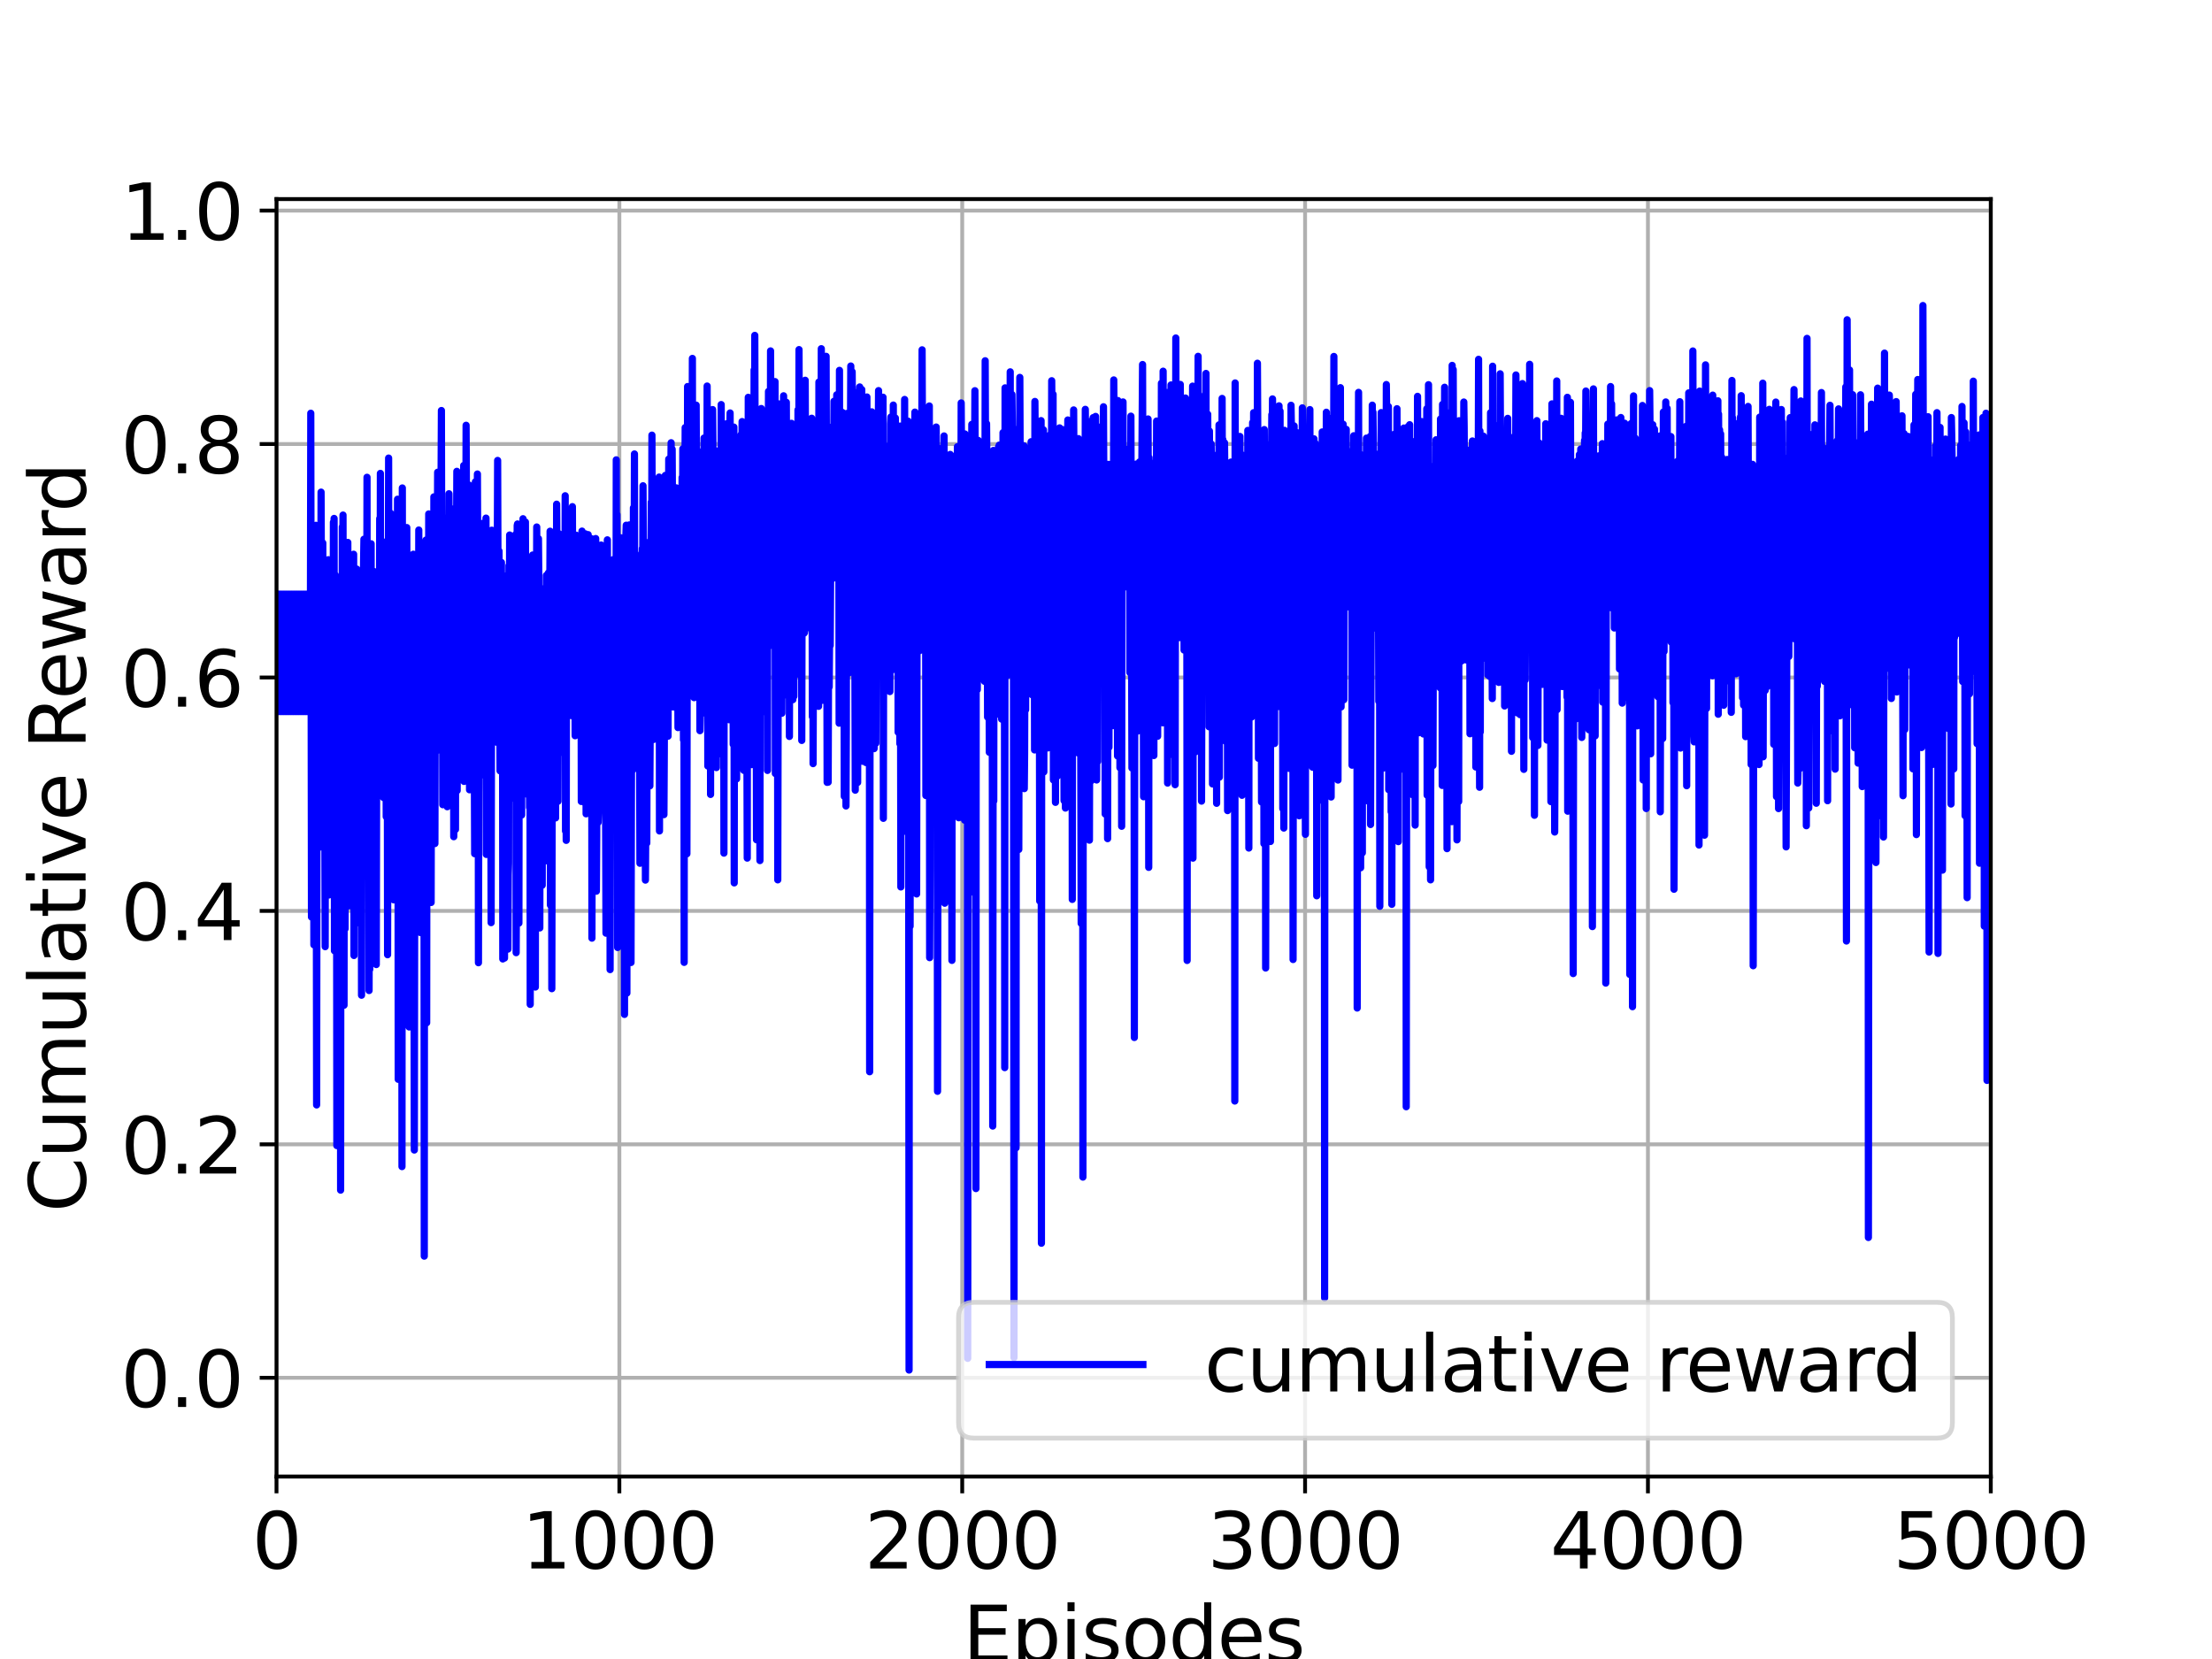 <?xml version="1.0" encoding="utf-8" standalone="no"?>
<!DOCTYPE svg PUBLIC "-//W3C//DTD SVG 1.1//EN"
  "http://www.w3.org/Graphics/SVG/1.1/DTD/svg11.dtd">
<svg xmlns:xlink="http://www.w3.org/1999/xlink" width="460.8pt" height="345.6pt" viewBox="0 0 460.8 345.6" xmlns="http://www.w3.org/2000/svg" version="1.1">
 <defs>
  <style type="text/css">*{stroke-linejoin: round; stroke-linecap: butt}</style>
 </defs>
 <g id="figure_1">
  <g id="patch_1">
   <path d="M 0 345.6 
L 460.8 345.6 
L 460.8 0 
L 0 0 
z
" style="fill: #ffffff"/>
  </g>
  <g id="axes_1">
   <g id="patch_2">
    <path d="M 57.6 307.584 
L 414.72 307.584 
L 414.72 41.472 
L 57.6 41.472 
z
" style="fill: #ffffff"/>
   </g>
   <g id="matplotlib.axis_1">
    <g id="xtick_1">
     <g id="line2d_1">
      <path d="M 57.6 307.584 
L 57.6 41.472 
" clip-path="url(#p79370606f3)" style="fill: none; stroke: #b0b0b0; stroke-width: 0.8; stroke-linecap: square"/>
     </g>
     <g id="line2d_2">
      <defs>
       <path id="me26c4847cb" d="M 0 0 
L 0 3.5 
" style="stroke: #000000; stroke-width: 0.8"/>
      </defs>
      <g>
       <use xlink:href="#me26c4847cb" x="57.6" y="307.584" style="stroke: #000000; stroke-width: 0.8"/>
      </g>
     </g>
     <g id="text_1">
      <!-- 0 -->
      <g transform="translate(52.51 326.741)scale(0.16 -0.16)">
       <defs>
        <path id="DejaVuSans-30" d="M 2034 4250 
Q 1547 4250 1301 3770 
Q 1056 3291 1056 2328 
Q 1056 1369 1301 889 
Q 1547 409 2034 409 
Q 2525 409 2770 889 
Q 3016 1369 3016 2328 
Q 3016 3291 2770 3770 
Q 2525 4250 2034 4250 
z
M 2034 4750 
Q 2819 4750 3233 4129 
Q 3647 3509 3647 2328 
Q 3647 1150 3233 529 
Q 2819 -91 2034 -91 
Q 1250 -91 836 529 
Q 422 1150 422 2328 
Q 422 3509 836 4129 
Q 1250 4750 2034 4750 
z
" transform="scale(0.016)"/>
       </defs>
       <use xlink:href="#DejaVuSans-30"/>
      </g>
     </g>
    </g>
    <g id="xtick_2">
     <g id="line2d_3">
      <path d="M 129.024 307.584 
L 129.024 41.472 
" clip-path="url(#p79370606f3)" style="fill: none; stroke: #b0b0b0; stroke-width: 0.8; stroke-linecap: square"/>
     </g>
     <g id="line2d_4">
      <g>
       <use xlink:href="#me26c4847cb" x="129.024" y="307.584" style="stroke: #000000; stroke-width: 0.8"/>
      </g>
     </g>
     <g id="text_2">
      <!-- 1000 -->
      <g transform="translate(108.664 326.741)scale(0.16 -0.16)">
       <defs>
        <path id="DejaVuSans-31" d="M 794 531 
L 1825 531 
L 1825 4091 
L 703 3866 
L 703 4441 
L 1819 4666 
L 2450 4666 
L 2450 531 
L 3481 531 
L 3481 0 
L 794 0 
L 794 531 
z
" transform="scale(0.016)"/>
       </defs>
       <use xlink:href="#DejaVuSans-31"/>
       <use xlink:href="#DejaVuSans-30" x="63.623"/>
       <use xlink:href="#DejaVuSans-30" x="127.246"/>
       <use xlink:href="#DejaVuSans-30" x="190.869"/>
      </g>
     </g>
    </g>
    <g id="xtick_3">
     <g id="line2d_5">
      <path d="M 200.448 307.584 
L 200.448 41.472 
" clip-path="url(#p79370606f3)" style="fill: none; stroke: #b0b0b0; stroke-width: 0.8; stroke-linecap: square"/>
     </g>
     <g id="line2d_6">
      <g>
       <use xlink:href="#me26c4847cb" x="200.448" y="307.584" style="stroke: #000000; stroke-width: 0.8"/>
      </g>
     </g>
     <g id="text_3">
      <!-- 2000 -->
      <g transform="translate(180.088 326.741)scale(0.16 -0.16)">
       <defs>
        <path id="DejaVuSans-32" d="M 1228 531 
L 3431 531 
L 3431 0 
L 469 0 
L 469 531 
Q 828 903 1448 1529 
Q 2069 2156 2228 2338 
Q 2531 2678 2651 2914 
Q 2772 3150 2772 3378 
Q 2772 3750 2511 3984 
Q 2250 4219 1831 4219 
Q 1534 4219 1204 4116 
Q 875 4013 500 3803 
L 500 4441 
Q 881 4594 1212 4672 
Q 1544 4750 1819 4750 
Q 2544 4750 2975 4387 
Q 3406 4025 3406 3419 
Q 3406 3131 3298 2873 
Q 3191 2616 2906 2266 
Q 2828 2175 2409 1742 
Q 1991 1309 1228 531 
z
" transform="scale(0.016)"/>
       </defs>
       <use xlink:href="#DejaVuSans-32"/>
       <use xlink:href="#DejaVuSans-30" x="63.623"/>
       <use xlink:href="#DejaVuSans-30" x="127.246"/>
       <use xlink:href="#DejaVuSans-30" x="190.869"/>
      </g>
     </g>
    </g>
    <g id="xtick_4">
     <g id="line2d_7">
      <path d="M 271.872 307.584 
L 271.872 41.472 
" clip-path="url(#p79370606f3)" style="fill: none; stroke: #b0b0b0; stroke-width: 0.8; stroke-linecap: square"/>
     </g>
     <g id="line2d_8">
      <g>
       <use xlink:href="#me26c4847cb" x="271.872" y="307.584" style="stroke: #000000; stroke-width: 0.8"/>
      </g>
     </g>
     <g id="text_4">
      <!-- 3000 -->
      <g transform="translate(251.512 326.741)scale(0.16 -0.16)">
       <defs>
        <path id="DejaVuSans-33" d="M 2597 2516 
Q 3050 2419 3304 2112 
Q 3559 1806 3559 1356 
Q 3559 666 3084 287 
Q 2609 -91 1734 -91 
Q 1441 -91 1130 -33 
Q 819 25 488 141 
L 488 750 
Q 750 597 1062 519 
Q 1375 441 1716 441 
Q 2309 441 2620 675 
Q 2931 909 2931 1356 
Q 2931 1769 2642 2001 
Q 2353 2234 1838 2234 
L 1294 2234 
L 1294 2753 
L 1863 2753 
Q 2328 2753 2575 2939 
Q 2822 3125 2822 3475 
Q 2822 3834 2567 4026 
Q 2313 4219 1838 4219 
Q 1578 4219 1281 4162 
Q 984 4106 628 3988 
L 628 4550 
Q 988 4650 1302 4700 
Q 1616 4750 1894 4750 
Q 2613 4750 3031 4423 
Q 3450 4097 3450 3541 
Q 3450 3153 3228 2886 
Q 3006 2619 2597 2516 
z
" transform="scale(0.016)"/>
       </defs>
       <use xlink:href="#DejaVuSans-33"/>
       <use xlink:href="#DejaVuSans-30" x="63.623"/>
       <use xlink:href="#DejaVuSans-30" x="127.246"/>
       <use xlink:href="#DejaVuSans-30" x="190.869"/>
      </g>
     </g>
    </g>
    <g id="xtick_5">
     <g id="line2d_9">
      <path d="M 343.296 307.584 
L 343.296 41.472 
" clip-path="url(#p79370606f3)" style="fill: none; stroke: #b0b0b0; stroke-width: 0.8; stroke-linecap: square"/>
     </g>
     <g id="line2d_10">
      <g>
       <use xlink:href="#me26c4847cb" x="343.296" y="307.584" style="stroke: #000000; stroke-width: 0.8"/>
      </g>
     </g>
     <g id="text_5">
      <!-- 4000 -->
      <g transform="translate(322.936 326.741)scale(0.16 -0.16)">
       <defs>
        <path id="DejaVuSans-34" d="M 2419 4116 
L 825 1625 
L 2419 1625 
L 2419 4116 
z
M 2253 4666 
L 3047 4666 
L 3047 1625 
L 3713 1625 
L 3713 1100 
L 3047 1100 
L 3047 0 
L 2419 0 
L 2419 1100 
L 313 1100 
L 313 1709 
L 2253 4666 
z
" transform="scale(0.016)"/>
       </defs>
       <use xlink:href="#DejaVuSans-34"/>
       <use xlink:href="#DejaVuSans-30" x="63.623"/>
       <use xlink:href="#DejaVuSans-30" x="127.246"/>
       <use xlink:href="#DejaVuSans-30" x="190.869"/>
      </g>
     </g>
    </g>
    <g id="xtick_6">
     <g id="line2d_11">
      <path d="M 414.72 307.584 
L 414.72 41.472 
" clip-path="url(#p79370606f3)" style="fill: none; stroke: #b0b0b0; stroke-width: 0.8; stroke-linecap: square"/>
     </g>
     <g id="line2d_12">
      <g>
       <use xlink:href="#me26c4847cb" x="414.72" y="307.584" style="stroke: #000000; stroke-width: 0.8"/>
      </g>
     </g>
     <g id="text_6">
      <!-- 5000 -->
      <g transform="translate(394.36 326.741)scale(0.16 -0.16)">
       <defs>
        <path id="DejaVuSans-35" d="M 691 4666 
L 3169 4666 
L 3169 4134 
L 1269 4134 
L 1269 2991 
Q 1406 3038 1543 3061 
Q 1681 3084 1819 3084 
Q 2600 3084 3056 2656 
Q 3513 2228 3513 1497 
Q 3513 744 3044 326 
Q 2575 -91 1722 -91 
Q 1428 -91 1123 -41 
Q 819 9 494 109 
L 494 744 
Q 775 591 1075 516 
Q 1375 441 1709 441 
Q 2250 441 2565 725 
Q 2881 1009 2881 1497 
Q 2881 1984 2565 2268 
Q 2250 2553 1709 2553 
Q 1456 2553 1204 2497 
Q 953 2441 691 2322 
L 691 4666 
z
" transform="scale(0.016)"/>
       </defs>
       <use xlink:href="#DejaVuSans-35"/>
       <use xlink:href="#DejaVuSans-30" x="63.623"/>
       <use xlink:href="#DejaVuSans-30" x="127.246"/>
       <use xlink:href="#DejaVuSans-30" x="190.869"/>
      </g>
     </g>
    </g>
    <g id="text_7">
     <!-- Episodes -->
     <g transform="translate(200.572 346.226)scale(0.16 -0.16)">
      <defs>
       <path id="DejaVuSans-45" d="M 628 4666 
L 3578 4666 
L 3578 4134 
L 1259 4134 
L 1259 2753 
L 3481 2753 
L 3481 2222 
L 1259 2222 
L 1259 531 
L 3634 531 
L 3634 0 
L 628 0 
L 628 4666 
z
" transform="scale(0.016)"/>
       <path id="DejaVuSans-70" d="M 1159 525 
L 1159 -1331 
L 581 -1331 
L 581 3500 
L 1159 3500 
L 1159 2969 
Q 1341 3281 1617 3432 
Q 1894 3584 2278 3584 
Q 2916 3584 3314 3078 
Q 3713 2572 3713 1747 
Q 3713 922 3314 415 
Q 2916 -91 2278 -91 
Q 1894 -91 1617 61 
Q 1341 213 1159 525 
z
M 3116 1747 
Q 3116 2381 2855 2742 
Q 2594 3103 2138 3103 
Q 1681 3103 1420 2742 
Q 1159 2381 1159 1747 
Q 1159 1113 1420 752 
Q 1681 391 2138 391 
Q 2594 391 2855 752 
Q 3116 1113 3116 1747 
z
" transform="scale(0.016)"/>
       <path id="DejaVuSans-69" d="M 603 3500 
L 1178 3500 
L 1178 0 
L 603 0 
L 603 3500 
z
M 603 4863 
L 1178 4863 
L 1178 4134 
L 603 4134 
L 603 4863 
z
" transform="scale(0.016)"/>
       <path id="DejaVuSans-73" d="M 2834 3397 
L 2834 2853 
Q 2591 2978 2328 3040 
Q 2066 3103 1784 3103 
Q 1356 3103 1142 2972 
Q 928 2841 928 2578 
Q 928 2378 1081 2264 
Q 1234 2150 1697 2047 
L 1894 2003 
Q 2506 1872 2764 1633 
Q 3022 1394 3022 966 
Q 3022 478 2636 193 
Q 2250 -91 1575 -91 
Q 1294 -91 989 -36 
Q 684 19 347 128 
L 347 722 
Q 666 556 975 473 
Q 1284 391 1588 391 
Q 1994 391 2212 530 
Q 2431 669 2431 922 
Q 2431 1156 2273 1281 
Q 2116 1406 1581 1522 
L 1381 1569 
Q 847 1681 609 1914 
Q 372 2147 372 2553 
Q 372 3047 722 3315 
Q 1072 3584 1716 3584 
Q 2034 3584 2315 3537 
Q 2597 3491 2834 3397 
z
" transform="scale(0.016)"/>
       <path id="DejaVuSans-6f" d="M 1959 3097 
Q 1497 3097 1228 2736 
Q 959 2375 959 1747 
Q 959 1119 1226 758 
Q 1494 397 1959 397 
Q 2419 397 2687 759 
Q 2956 1122 2956 1747 
Q 2956 2369 2687 2733 
Q 2419 3097 1959 3097 
z
M 1959 3584 
Q 2709 3584 3137 3096 
Q 3566 2609 3566 1747 
Q 3566 888 3137 398 
Q 2709 -91 1959 -91 
Q 1206 -91 779 398 
Q 353 888 353 1747 
Q 353 2609 779 3096 
Q 1206 3584 1959 3584 
z
" transform="scale(0.016)"/>
       <path id="DejaVuSans-64" d="M 2906 2969 
L 2906 4863 
L 3481 4863 
L 3481 0 
L 2906 0 
L 2906 525 
Q 2725 213 2448 61 
Q 2172 -91 1784 -91 
Q 1150 -91 751 415 
Q 353 922 353 1747 
Q 353 2572 751 3078 
Q 1150 3584 1784 3584 
Q 2172 3584 2448 3432 
Q 2725 3281 2906 2969 
z
M 947 1747 
Q 947 1113 1208 752 
Q 1469 391 1925 391 
Q 2381 391 2643 752 
Q 2906 1113 2906 1747 
Q 2906 2381 2643 2742 
Q 2381 3103 1925 3103 
Q 1469 3103 1208 2742 
Q 947 2381 947 1747 
z
" transform="scale(0.016)"/>
       <path id="DejaVuSans-65" d="M 3597 1894 
L 3597 1613 
L 953 1613 
Q 991 1019 1311 708 
Q 1631 397 2203 397 
Q 2534 397 2845 478 
Q 3156 559 3463 722 
L 3463 178 
Q 3153 47 2828 -22 
Q 2503 -91 2169 -91 
Q 1331 -91 842 396 
Q 353 884 353 1716 
Q 353 2575 817 3079 
Q 1281 3584 2069 3584 
Q 2775 3584 3186 3129 
Q 3597 2675 3597 1894 
z
M 3022 2063 
Q 3016 2534 2758 2815 
Q 2500 3097 2075 3097 
Q 1594 3097 1305 2825 
Q 1016 2553 972 2059 
L 3022 2063 
z
" transform="scale(0.016)"/>
      </defs>
      <use xlink:href="#DejaVuSans-45"/>
      <use xlink:href="#DejaVuSans-70" x="63.184"/>
      <use xlink:href="#DejaVuSans-69" x="126.66"/>
      <use xlink:href="#DejaVuSans-73" x="154.443"/>
      <use xlink:href="#DejaVuSans-6f" x="206.543"/>
      <use xlink:href="#DejaVuSans-64" x="267.725"/>
      <use xlink:href="#DejaVuSans-65" x="331.201"/>
      <use xlink:href="#DejaVuSans-73" x="392.725"/>
     </g>
    </g>
   </g>
   <g id="matplotlib.axis_2">
    <g id="ytick_1">
     <g id="line2d_13">
      <path d="M 57.6 287.018 
L 414.72 287.018 
" clip-path="url(#p79370606f3)" style="fill: none; stroke: #b0b0b0; stroke-width: 0.8; stroke-linecap: square"/>
     </g>
     <g id="line2d_14">
      <defs>
       <path id="m7c58e88a55" d="M 0 0 
L -3.5 0 
" style="stroke: #000000; stroke-width: 0.8"/>
      </defs>
      <g>
       <use xlink:href="#m7c58e88a55" x="57.6" y="287.018" style="stroke: #000000; stroke-width: 0.8"/>
      </g>
     </g>
     <g id="text_8">
      <!-- 0.0 -->
      <g transform="translate(25.155 293.097)scale(0.16 -0.16)">
       <defs>
        <path id="DejaVuSans-2e" d="M 684 794 
L 1344 794 
L 1344 0 
L 684 0 
L 684 794 
z
" transform="scale(0.016)"/>
       </defs>
       <use xlink:href="#DejaVuSans-30"/>
       <use xlink:href="#DejaVuSans-2e" x="63.623"/>
       <use xlink:href="#DejaVuSans-30" x="95.41"/>
      </g>
     </g>
    </g>
    <g id="ytick_2">
     <g id="line2d_15">
      <path d="M 57.6 238.388 
L 414.72 238.388 
" clip-path="url(#p79370606f3)" style="fill: none; stroke: #b0b0b0; stroke-width: 0.8; stroke-linecap: square"/>
     </g>
     <g id="line2d_16">
      <g>
       <use xlink:href="#m7c58e88a55" x="57.6" y="238.388" style="stroke: #000000; stroke-width: 0.8"/>
      </g>
     </g>
     <g id="text_9">
      <!-- 0.2 -->
      <g transform="translate(25.155 244.467)scale(0.16 -0.16)">
       <use xlink:href="#DejaVuSans-30"/>
       <use xlink:href="#DejaVuSans-2e" x="63.623"/>
       <use xlink:href="#DejaVuSans-32" x="95.41"/>
      </g>
     </g>
    </g>
    <g id="ytick_3">
     <g id="line2d_17">
      <path d="M 57.6 189.759 
L 414.72 189.759 
" clip-path="url(#p79370606f3)" style="fill: none; stroke: #b0b0b0; stroke-width: 0.8; stroke-linecap: square"/>
     </g>
     <g id="line2d_18">
      <g>
       <use xlink:href="#m7c58e88a55" x="57.6" y="189.759" style="stroke: #000000; stroke-width: 0.8"/>
      </g>
     </g>
     <g id="text_10">
      <!-- 0.4 -->
      <g transform="translate(25.155 195.837)scale(0.16 -0.16)">
       <use xlink:href="#DejaVuSans-30"/>
       <use xlink:href="#DejaVuSans-2e" x="63.623"/>
       <use xlink:href="#DejaVuSans-34" x="95.41"/>
      </g>
     </g>
    </g>
    <g id="ytick_4">
     <g id="line2d_19">
      <path d="M 57.6 141.129 
L 414.72 141.129 
" clip-path="url(#p79370606f3)" style="fill: none; stroke: #b0b0b0; stroke-width: 0.8; stroke-linecap: square"/>
     </g>
     <g id="line2d_20">
      <g>
       <use xlink:href="#m7c58e88a55" x="57.6" y="141.129" style="stroke: #000000; stroke-width: 0.8"/>
      </g>
     </g>
     <g id="text_11">
      <!-- 0.6 -->
      <g transform="translate(25.155 147.208)scale(0.16 -0.16)">
       <defs>
        <path id="DejaVuSans-36" d="M 2113 2584 
Q 1688 2584 1439 2293 
Q 1191 2003 1191 1497 
Q 1191 994 1439 701 
Q 1688 409 2113 409 
Q 2538 409 2786 701 
Q 3034 994 3034 1497 
Q 3034 2003 2786 2293 
Q 2538 2584 2113 2584 
z
M 3366 4563 
L 3366 3988 
Q 3128 4100 2886 4159 
Q 2644 4219 2406 4219 
Q 1781 4219 1451 3797 
Q 1122 3375 1075 2522 
Q 1259 2794 1537 2939 
Q 1816 3084 2150 3084 
Q 2853 3084 3261 2657 
Q 3669 2231 3669 1497 
Q 3669 778 3244 343 
Q 2819 -91 2113 -91 
Q 1303 -91 875 529 
Q 447 1150 447 2328 
Q 447 3434 972 4092 
Q 1497 4750 2381 4750 
Q 2619 4750 2861 4703 
Q 3103 4656 3366 4563 
z
" transform="scale(0.016)"/>
       </defs>
       <use xlink:href="#DejaVuSans-30"/>
       <use xlink:href="#DejaVuSans-2e" x="63.623"/>
       <use xlink:href="#DejaVuSans-36" x="95.41"/>
      </g>
     </g>
    </g>
    <g id="ytick_5">
     <g id="line2d_21">
      <path d="M 57.6 92.499 
L 414.72 92.499 
" clip-path="url(#p79370606f3)" style="fill: none; stroke: #b0b0b0; stroke-width: 0.8; stroke-linecap: square"/>
     </g>
     <g id="line2d_22">
      <g>
       <use xlink:href="#m7c58e88a55" x="57.6" y="92.499" style="stroke: #000000; stroke-width: 0.8"/>
      </g>
     </g>
     <g id="text_12">
      <!-- 0.8 -->
      <g transform="translate(25.155 98.578)scale(0.16 -0.16)">
       <defs>
        <path id="DejaVuSans-38" d="M 2034 2216 
Q 1584 2216 1326 1975 
Q 1069 1734 1069 1313 
Q 1069 891 1326 650 
Q 1584 409 2034 409 
Q 2484 409 2743 651 
Q 3003 894 3003 1313 
Q 3003 1734 2745 1975 
Q 2488 2216 2034 2216 
z
M 1403 2484 
Q 997 2584 770 2862 
Q 544 3141 544 3541 
Q 544 4100 942 4425 
Q 1341 4750 2034 4750 
Q 2731 4750 3128 4425 
Q 3525 4100 3525 3541 
Q 3525 3141 3298 2862 
Q 3072 2584 2669 2484 
Q 3125 2378 3379 2068 
Q 3634 1759 3634 1313 
Q 3634 634 3220 271 
Q 2806 -91 2034 -91 
Q 1263 -91 848 271 
Q 434 634 434 1313 
Q 434 1759 690 2068 
Q 947 2378 1403 2484 
z
M 1172 3481 
Q 1172 3119 1398 2916 
Q 1625 2713 2034 2713 
Q 2441 2713 2670 2916 
Q 2900 3119 2900 3481 
Q 2900 3844 2670 4047 
Q 2441 4250 2034 4250 
Q 1625 4250 1398 4047 
Q 1172 3844 1172 3481 
z
" transform="scale(0.016)"/>
       </defs>
       <use xlink:href="#DejaVuSans-30"/>
       <use xlink:href="#DejaVuSans-2e" x="63.623"/>
       <use xlink:href="#DejaVuSans-38" x="95.41"/>
      </g>
     </g>
    </g>
    <g id="ytick_6">
     <g id="line2d_23">
      <path d="M 57.6 43.869 
L 414.72 43.869 
" clip-path="url(#p79370606f3)" style="fill: none; stroke: #b0b0b0; stroke-width: 0.8; stroke-linecap: square"/>
     </g>
     <g id="line2d_24">
      <g>
       <use xlink:href="#m7c58e88a55" x="57.6" y="43.869" style="stroke: #000000; stroke-width: 0.8"/>
      </g>
     </g>
     <g id="text_13">
      <!-- 1.0 -->
      <g transform="translate(25.155 49.948)scale(0.16 -0.16)">
       <use xlink:href="#DejaVuSans-31"/>
       <use xlink:href="#DejaVuSans-2e" x="63.623"/>
       <use xlink:href="#DejaVuSans-30" x="95.41"/>
      </g>
     </g>
    </g>
    <g id="text_14">
     <!-- Cumulative Reward -->
     <g transform="translate(17.828 252.524)rotate(-90)scale(0.16 -0.16)">
      <defs>
       <path id="DejaVuSans-43" d="M 4122 4306 
L 4122 3641 
Q 3803 3938 3442 4084 
Q 3081 4231 2675 4231 
Q 1875 4231 1450 3742 
Q 1025 3253 1025 2328 
Q 1025 1406 1450 917 
Q 1875 428 2675 428 
Q 3081 428 3442 575 
Q 3803 722 4122 1019 
L 4122 359 
Q 3791 134 3420 21 
Q 3050 -91 2638 -91 
Q 1578 -91 968 557 
Q 359 1206 359 2328 
Q 359 3453 968 4101 
Q 1578 4750 2638 4750 
Q 3056 4750 3426 4639 
Q 3797 4528 4122 4306 
z
" transform="scale(0.016)"/>
       <path id="DejaVuSans-75" d="M 544 1381 
L 544 3500 
L 1119 3500 
L 1119 1403 
Q 1119 906 1312 657 
Q 1506 409 1894 409 
Q 2359 409 2629 706 
Q 2900 1003 2900 1516 
L 2900 3500 
L 3475 3500 
L 3475 0 
L 2900 0 
L 2900 538 
Q 2691 219 2414 64 
Q 2138 -91 1772 -91 
Q 1169 -91 856 284 
Q 544 659 544 1381 
z
M 1991 3584 
L 1991 3584 
z
" transform="scale(0.016)"/>
       <path id="DejaVuSans-6d" d="M 3328 2828 
Q 3544 3216 3844 3400 
Q 4144 3584 4550 3584 
Q 5097 3584 5394 3201 
Q 5691 2819 5691 2113 
L 5691 0 
L 5113 0 
L 5113 2094 
Q 5113 2597 4934 2840 
Q 4756 3084 4391 3084 
Q 3944 3084 3684 2787 
Q 3425 2491 3425 1978 
L 3425 0 
L 2847 0 
L 2847 2094 
Q 2847 2600 2669 2842 
Q 2491 3084 2119 3084 
Q 1678 3084 1418 2786 
Q 1159 2488 1159 1978 
L 1159 0 
L 581 0 
L 581 3500 
L 1159 3500 
L 1159 2956 
Q 1356 3278 1631 3431 
Q 1906 3584 2284 3584 
Q 2666 3584 2933 3390 
Q 3200 3197 3328 2828 
z
" transform="scale(0.016)"/>
       <path id="DejaVuSans-6c" d="M 603 4863 
L 1178 4863 
L 1178 0 
L 603 0 
L 603 4863 
z
" transform="scale(0.016)"/>
       <path id="DejaVuSans-61" d="M 2194 1759 
Q 1497 1759 1228 1600 
Q 959 1441 959 1056 
Q 959 750 1161 570 
Q 1363 391 1709 391 
Q 2188 391 2477 730 
Q 2766 1069 2766 1631 
L 2766 1759 
L 2194 1759 
z
M 3341 1997 
L 3341 0 
L 2766 0 
L 2766 531 
Q 2569 213 2275 61 
Q 1981 -91 1556 -91 
Q 1019 -91 701 211 
Q 384 513 384 1019 
Q 384 1609 779 1909 
Q 1175 2209 1959 2209 
L 2766 2209 
L 2766 2266 
Q 2766 2663 2505 2880 
Q 2244 3097 1772 3097 
Q 1472 3097 1187 3025 
Q 903 2953 641 2809 
L 641 3341 
Q 956 3463 1253 3523 
Q 1550 3584 1831 3584 
Q 2591 3584 2966 3190 
Q 3341 2797 3341 1997 
z
" transform="scale(0.016)"/>
       <path id="DejaVuSans-74" d="M 1172 4494 
L 1172 3500 
L 2356 3500 
L 2356 3053 
L 1172 3053 
L 1172 1153 
Q 1172 725 1289 603 
Q 1406 481 1766 481 
L 2356 481 
L 2356 0 
L 1766 0 
Q 1100 0 847 248 
Q 594 497 594 1153 
L 594 3053 
L 172 3053 
L 172 3500 
L 594 3500 
L 594 4494 
L 1172 4494 
z
" transform="scale(0.016)"/>
       <path id="DejaVuSans-76" d="M 191 3500 
L 800 3500 
L 1894 563 
L 2988 3500 
L 3597 3500 
L 2284 0 
L 1503 0 
L 191 3500 
z
" transform="scale(0.016)"/>
       <path id="DejaVuSans-20" transform="scale(0.016)"/>
       <path id="DejaVuSans-52" d="M 2841 2188 
Q 3044 2119 3236 1894 
Q 3428 1669 3622 1275 
L 4263 0 
L 3584 0 
L 2988 1197 
Q 2756 1666 2539 1819 
Q 2322 1972 1947 1972 
L 1259 1972 
L 1259 0 
L 628 0 
L 628 4666 
L 2053 4666 
Q 2853 4666 3247 4331 
Q 3641 3997 3641 3322 
Q 3641 2881 3436 2590 
Q 3231 2300 2841 2188 
z
M 1259 4147 
L 1259 2491 
L 2053 2491 
Q 2509 2491 2742 2702 
Q 2975 2913 2975 3322 
Q 2975 3731 2742 3939 
Q 2509 4147 2053 4147 
L 1259 4147 
z
" transform="scale(0.016)"/>
       <path id="DejaVuSans-77" d="M 269 3500 
L 844 3500 
L 1563 769 
L 2278 3500 
L 2956 3500 
L 3675 769 
L 4391 3500 
L 4966 3500 
L 4050 0 
L 3372 0 
L 2619 2869 
L 1863 0 
L 1184 0 
L 269 3500 
z
" transform="scale(0.016)"/>
       <path id="DejaVuSans-72" d="M 2631 2963 
Q 2534 3019 2420 3045 
Q 2306 3072 2169 3072 
Q 1681 3072 1420 2755 
Q 1159 2438 1159 1844 
L 1159 0 
L 581 0 
L 581 3500 
L 1159 3500 
L 1159 2956 
Q 1341 3275 1631 3429 
Q 1922 3584 2338 3584 
Q 2397 3584 2469 3576 
Q 2541 3569 2628 3553 
L 2631 2963 
z
" transform="scale(0.016)"/>
      </defs>
      <use xlink:href="#DejaVuSans-43"/>
      <use xlink:href="#DejaVuSans-75" x="69.824"/>
      <use xlink:href="#DejaVuSans-6d" x="133.203"/>
      <use xlink:href="#DejaVuSans-75" x="230.615"/>
      <use xlink:href="#DejaVuSans-6c" x="293.994"/>
      <use xlink:href="#DejaVuSans-61" x="321.777"/>
      <use xlink:href="#DejaVuSans-74" x="383.057"/>
      <use xlink:href="#DejaVuSans-69" x="422.266"/>
      <use xlink:href="#DejaVuSans-76" x="450.049"/>
      <use xlink:href="#DejaVuSans-65" x="509.229"/>
      <use xlink:href="#DejaVuSans-20" x="570.752"/>
      <use xlink:href="#DejaVuSans-52" x="602.539"/>
      <use xlink:href="#DejaVuSans-65" x="667.521"/>
      <use xlink:href="#DejaVuSans-77" x="729.045"/>
      <use xlink:href="#DejaVuSans-61" x="810.832"/>
      <use xlink:href="#DejaVuSans-72" x="872.111"/>
      <use xlink:href="#DejaVuSans-64" x="911.475"/>
     </g>
    </g>
   </g>
   <g id="line2d_25">
    <path d="M 57.6 123.77 
L 57.671 148.233 
L 57.743 142.526 
L 57.886 123.77 
L 57.957 148.233 
L 58.029 142.526 
L 58.171 123.77 
L 58.243 148.233 
L 58.314 142.526 
L 58.457 123.77 
L 58.529 148.233 
L 58.6 142.526 
L 58.743 123.77 
L 58.814 148.233 
L 58.886 142.526 
L 59.028 123.77 
L 59.1 148.233 
L 59.171 142.526 
L 59.314 123.77 
L 59.386 148.233 
L 59.457 142.526 
L 59.6 123.77 
L 59.671 148.233 
L 59.743 142.526 
L 59.886 123.77 
L 59.957 148.233 
L 60.028 142.526 
L 60.171 123.77 
L 60.243 148.233 
L 60.314 142.526 
L 60.457 123.77 
L 60.528 148.233 
L 60.6 142.526 
L 60.743 123.77 
L 60.814 148.233 
L 60.886 142.526 
L 61.028 123.77 
L 61.1 148.233 
L 61.171 142.526 
L 61.314 123.77 
L 61.385 148.233 
L 61.457 142.526 
L 61.6 123.77 
L 61.671 148.233 
L 61.743 142.526 
L 61.885 123.77 
L 61.957 148.233 
L 62.028 142.526 
L 62.171 123.77 
L 62.243 148.233 
L 62.314 142.526 
L 62.457 123.77 
L 62.528 148.233 
L 62.6 142.526 
L 62.743 123.77 
L 62.814 148.233 
L 62.885 142.526 
L 63.028 123.77 
L 63.1 148.233 
L 63.171 142.526 
L 63.314 123.77 
L 63.385 148.233 
L 63.457 142.526 
L 63.6 123.77 
L 63.671 148.233 
L 63.742 142.526 
L 63.885 123.77 
L 63.957 148.233 
L 64.028 142.526 
L 64.171 123.77 
L 64.242 148.233 
L 64.314 142.526 
L 64.457 123.77 
L 64.528 148.233 
L 64.6 142.526 
L 64.671 126.734 
L 64.742 86.081 
L 64.885 191.031 
L 64.957 135.097 
L 65.028 137.977 
L 65.1 153.743 
L 65.242 115.941 
L 65.385 196.821 
L 65.457 146.242 
L 65.528 150.255 
L 65.671 124.597 
L 65.742 171.353 
L 65.814 109.435 
L 65.957 230.177 
L 66.099 121.285 
L 66.171 118.83 
L 66.242 139.58 
L 66.314 115.67 
L 66.385 176.447 
L 66.457 143.653 
L 66.528 176.509 
L 66.599 122.68 
L 66.671 128.22 
L 66.742 123.713 
L 66.814 145.773 
L 66.885 102.518 
L 66.957 121.417 
L 67.028 119.834 
L 67.099 154.108 
L 67.242 113.103 
L 67.314 151.452 
L 67.385 118.35 
L 67.457 157.682 
L 67.528 120.744 
L 67.742 197.209 
L 67.814 135.548 
L 67.885 139.031 
L 67.956 129.386 
L 68.099 170.893 
L 68.171 170.22 
L 68.385 116.593 
L 68.456 124.675 
L 68.528 186.436 
L 68.671 136.173 
L 68.742 119.291 
L 68.814 163.11 
L 68.885 144.522 
L 68.956 148.918 
L 69.028 128.037 
L 69.099 138.647 
L 69.171 152.094 
L 69.242 130.875 
L 69.314 133.616 
L 69.385 152.387 
L 69.456 108.786 
L 69.528 135.987 
L 69.599 107.998 
L 69.671 198.061 
L 69.814 119.755 
L 69.885 170.468 
L 69.956 127.143 
L 70.028 139.172 
L 70.099 157.49 
L 70.171 238.647 
L 70.242 125.398 
L 70.313 152.21 
L 70.385 149.137 
L 70.456 233.724 
L 70.599 131.812 
L 70.671 137.318 
L 70.742 190.478 
L 70.813 171.431 
L 70.885 143.059 
L 70.956 247.926 
L 71.028 156.7 
L 71.099 197.957 
L 71.171 120.04 
L 71.242 163.639 
L 71.313 109.751 
L 71.385 117.549 
L 71.456 107.296 
L 71.528 145.417 
L 71.599 123.613 
L 71.671 209.407 
L 71.742 120.411 
L 71.885 193.471 
L 71.956 130.15 
L 72.028 161.063 
L 72.099 115.125 
L 72.17 144.09 
L 72.242 144.088 
L 72.313 145.501 
L 72.385 150.492 
L 72.456 112.996 
L 72.528 142.179 
L 72.599 140.688 
L 72.67 138.468 
L 72.742 188.7 
L 72.956 129.878 
L 73.028 149.65 
L 73.099 119.246 
L 73.17 133.571 
L 73.242 164.822 
L 73.313 126.111 
L 73.385 135.823 
L 73.456 156.748 
L 73.528 151.87 
L 73.67 115.459 
L 73.742 199.048 
L 73.813 129.036 
L 73.885 137.722 
L 73.956 192.482 
L 74.028 137.208 
L 74.099 163.089 
L 74.17 132.493 
L 74.242 169.119 
L 74.313 118.549 
L 74.385 124.839 
L 74.527 156.348 
L 74.67 129.401 
L 74.742 165.818 
L 74.813 135.401 
L 74.885 189.635 
L 75.027 130.631 
L 75.099 146.641 
L 75.17 143.802 
L 75.242 138.674 
L 75.313 207.325 
L 75.456 132.532 
L 75.527 157.575 
L 75.742 117.039 
L 75.813 112.333 
L 75.956 148.147 
L 76.027 129.978 
L 76.099 153.179 
L 76.17 147.535 
L 76.242 139.324 
L 76.313 180.259 
L 76.456 99.427 
L 76.527 182.673 
L 76.599 141.321 
L 76.742 122.884 
L 76.813 131.929 
L 76.884 206.346 
L 76.956 180.663 
L 77.027 201.937 
L 77.17 116.256 
L 77.242 135.303 
L 77.313 113.274 
L 77.384 186.557 
L 77.456 138.102 
L 77.527 185.048 
L 77.67 141.385 
L 77.742 150.036 
L 77.813 173.604 
L 77.884 119.048 
L 77.956 123.426 
L 78.027 157.326 
L 78.099 125.783 
L 78.242 196.283 
L 78.313 136.234 
L 78.384 200.932 
L 78.527 128.029 
L 78.67 133.136 
L 78.742 142.283 
L 78.956 122.785 
L 79.027 147.814 
L 79.099 108.022 
L 79.17 143.501 
L 79.241 98.615 
L 79.313 150.379 
L 79.384 134.154 
L 79.456 151.14 
L 79.527 118.25 
L 79.599 133.48 
L 79.741 165.342 
L 79.813 142.062 
L 79.884 166.147 
L 80.099 127.016 
L 80.241 153.041 
L 80.313 112.902 
L 80.384 130.854 
L 80.456 170.131 
L 80.527 119.319 
L 80.599 137.018 
L 80.67 142.265 
L 80.741 198.887 
L 80.956 95.425 
L 81.098 182.635 
L 81.17 126.174 
L 81.241 139.17 
L 81.384 106.93 
L 81.456 146.089 
L 81.527 114.476 
L 81.598 145.195 
L 81.67 141.109 
L 81.741 130.476 
L 81.813 143.713 
L 81.884 141.581 
L 81.956 146.415 
L 82.027 187.456 
L 82.098 125.149 
L 82.17 133.715 
L 82.241 118.57 
L 82.384 142.198 
L 82.456 115.44 
L 82.527 143.257 
L 82.67 116.704 
L 82.741 132.953 
L 82.813 103.998 
L 82.884 120.163 
L 82.956 224.835 
L 83.027 182.034 
L 83.098 213.503 
L 83.241 127.535 
L 83.313 181.492 
L 83.384 128.641 
L 83.455 181.561 
L 83.527 113.038 
L 83.598 135.634 
L 83.67 128 
L 83.741 243.023 
L 83.813 101.65 
L 83.884 202.271 
L 83.955 143.314 
L 84.027 162.516 
L 84.17 121.65 
L 84.241 185.465 
L 84.384 144.966 
L 84.455 172.906 
L 84.67 124.062 
L 84.741 109.899 
L 84.884 175.23 
L 84.955 135.834 
L 85.027 194.707 
L 85.098 168.93 
L 85.17 127.093 
L 85.241 213.94 
L 85.313 116.724 
L 85.384 133.8 
L 85.455 123.958 
L 85.527 124.795 
L 85.598 184.222 
L 85.741 121.132 
L 85.884 158.006 
L 85.955 121.89 
L 86.027 159.744 
L 86.098 115.451 
L 86.312 239.573 
L 86.455 141.084 
L 86.67 123.2 
L 86.812 142.623 
L 86.884 180.345 
L 86.955 125.071 
L 87.027 164.364 
L 87.098 123.106 
L 87.17 149.163 
L 87.241 110.412 
L 87.312 192.885 
L 87.384 149.024 
L 87.455 152.587 
L 87.527 141.42 
L 87.598 194.276 
L 87.67 126.224 
L 87.741 146.564 
L 87.812 140.909 
L 87.884 187.143 
L 87.955 146.867 
L 88.027 178.533 
L 88.098 115.077 
L 88.169 129.67 
L 88.241 126.664 
L 88.312 146.023 
L 88.384 261.681 
L 88.455 134.49 
L 88.527 141.41 
L 88.598 129.128 
L 88.669 139.973 
L 88.741 112.504 
L 88.812 123.005 
L 88.884 213.067 
L 88.955 133.556 
L 89.027 172.925 
L 89.098 175.81 
L 89.241 161.373 
L 89.312 107.065 
L 89.384 118.668 
L 89.455 177.69 
L 89.527 145.04 
L 89.598 140.122 
L 89.812 188.003 
L 89.955 116.432 
L 90.026 146.094 
L 90.098 134.335 
L 90.169 131.008 
L 90.241 116.113 
L 90.312 150.901 
L 90.384 103.506 
L 90.455 143.378 
L 90.526 106.438 
L 90.598 175.728 
L 90.741 111.861 
L 90.812 145.289 
L 90.884 134.597 
L 90.955 156.414 
L 91.169 98.38 
L 91.312 141.628 
L 91.384 146.653 
L 91.526 99.245 
L 91.598 154.084 
L 91.669 142.163 
L 91.955 85.515 
L 92.098 152.138 
L 92.169 126.379 
L 92.241 167.636 
L 92.312 131.58 
L 92.383 134.39 
L 92.455 129.459 
L 92.526 111.136 
L 92.598 114.418 
L 92.741 146.326 
L 92.812 107.958 
L 92.883 111.996 
L 93.026 126.394 
L 93.098 116.153 
L 93.169 168.06 
L 93.312 119.807 
L 93.383 147.821 
L 93.526 102.858 
L 93.598 114.097 
L 93.741 160.939 
L 93.812 144.379 
L 93.883 126.724 
L 93.955 126.927 
L 94.026 119 
L 94.098 146.732 
L 94.241 106.032 
L 94.312 114.244 
L 94.383 136.43 
L 94.455 122.227 
L 94.526 174.301 
L 94.669 107.487 
L 94.74 115.297 
L 94.812 112.405 
L 94.883 172.792 
L 94.955 127.523 
L 95.026 128.148 
L 95.169 98.187 
L 95.24 164.684 
L 95.383 118.666 
L 95.455 111.514 
L 95.598 132.914 
L 95.669 107.296 
L 95.74 115.469 
L 95.812 121.979 
L 95.883 147.05 
L 96.026 106.28 
L 96.098 129.528 
L 96.169 122.33 
L 96.312 101.223 
L 96.383 137.588 
L 96.455 134.671 
L 96.598 96.974 
L 96.669 162.786 
L 96.74 143.705 
L 96.883 102.971 
L 96.955 127.11 
L 97.026 119.058 
L 97.097 88.593 
L 97.383 150.565 
L 97.526 105.44 
L 97.597 118.405 
L 97.669 111.217 
L 97.74 101.062 
L 97.812 164.527 
L 97.955 114.077 
L 98.026 149.182 
L 98.097 113.228 
L 98.169 134.466 
L 98.24 108.857 
L 98.312 118.287 
L 98.455 110.44 
L 98.526 103.658 
L 98.597 104.42 
L 98.883 177.843 
L 99.026 100.372 
L 99.097 138.749 
L 99.169 113.696 
L 99.24 126.842 
L 99.312 152.987 
L 99.454 98.746 
L 99.526 117.663 
L 99.597 117.124 
L 99.669 200.554 
L 99.74 165.074 
L 99.954 114.15 
L 100.026 110.796 
L 100.097 136.362 
L 100.169 111.654 
L 100.24 115.78 
L 100.312 122.138 
L 100.383 117.356 
L 100.526 133.24 
L 100.597 109.012 
L 100.669 111.907 
L 100.883 161.505 
L 101.026 119.131 
L 101.097 139.673 
L 101.169 134.203 
L 101.24 107.933 
L 101.311 177.993 
L 101.383 123.052 
L 101.454 145.131 
L 101.526 129.069 
L 101.597 131.163 
L 101.669 122.093 
L 101.74 149.149 
L 101.811 129.982 
L 101.883 149.277 
L 102.026 135.237 
L 102.097 138.885 
L 102.169 130.891 
L 102.311 192.204 
L 102.454 110.447 
L 102.526 125.96 
L 102.597 128.351 
L 102.669 140.308 
L 102.74 118.947 
L 102.883 151.334 
L 102.954 143.365 
L 103.026 145.83 
L 103.097 120.851 
L 103.169 129.133 
L 103.311 113.314 
L 103.454 154.612 
L 103.668 95.917 
L 103.811 142.523 
L 103.954 114.788 
L 104.168 160.58 
L 104.311 120.389 
L 104.383 126.707 
L 104.454 117.168 
L 104.526 142.758 
L 104.597 142.633 
L 104.668 120.132 
L 104.74 199.768 
L 104.811 135.047 
L 104.883 166.64 
L 104.954 132.444 
L 105.026 143.97 
L 105.097 199.586 
L 105.168 145.938 
L 105.24 194.341 
L 105.383 129.332 
L 105.454 167.278 
L 105.526 155.015 
L 105.597 133.125 
L 105.668 150.716 
L 105.74 119.795 
L 105.811 197.72 
L 105.883 182.213 
L 105.954 179.813 
L 106.025 117.816 
L 106.097 136.453 
L 106.168 111.451 
L 106.24 121.334 
L 106.311 122.433 
L 106.454 143.092 
L 106.525 140.898 
L 106.668 152.075 
L 106.74 146.475 
L 106.811 154.297 
L 107.025 125.348 
L 107.168 166.421 
L 107.24 128.81 
L 107.311 159.287 
L 107.454 111.302 
L 107.525 198.461 
L 107.597 184.918 
L 107.74 109.468 
L 107.811 109.152 
L 107.882 157.19 
L 107.954 118.401 
L 108.097 192.303 
L 108.168 137.273 
L 108.24 148.197 
L 108.311 135.614 
L 108.382 160.775 
L 108.525 116.152 
L 108.597 130.137 
L 108.668 169.783 
L 108.74 110.747 
L 108.811 113.045 
L 108.882 142.392 
L 108.954 108.058 
L 109.025 132.163 
L 109.097 115.169 
L 109.24 133.534 
L 109.311 131.177 
L 109.454 108.744 
L 109.525 131.609 
L 109.597 128.852 
L 109.668 120.694 
L 109.74 165.426 
L 109.811 122.909 
L 109.882 131.912 
L 109.954 122.813 
L 110.097 150.77 
L 110.239 122.589 
L 110.311 168.208 
L 110.382 116.906 
L 110.454 209.232 
L 110.525 132.695 
L 110.597 145.485 
L 110.668 127.743 
L 110.739 143.963 
L 110.811 143.689 
L 110.954 115.621 
L 111.097 143.841 
L 111.168 130.066 
L 111.239 130.291 
L 111.382 185.229 
L 111.454 145.465 
L 111.525 205.617 
L 111.597 126.782 
L 111.668 156.157 
L 111.811 109.782 
L 111.882 146.624 
L 111.954 118.919 
L 112.025 143.543 
L 112.168 112.209 
L 112.239 120.068 
L 112.454 193.304 
L 112.525 132.262 
L 112.596 167.157 
L 112.668 122.604 
L 112.739 128.782 
L 112.811 177.84 
L 112.882 171.919 
L 112.954 184.416 
L 113.025 142.09 
L 113.096 148.67 
L 113.239 137.593 
L 113.311 158.505 
L 113.382 122.581 
L 113.454 139.803 
L 113.525 154.612 
L 113.596 125.121 
L 113.739 179.327 
L 113.811 119.86 
L 113.882 140.39 
L 114.096 123.209 
L 114.168 157.465 
L 114.239 119.349 
L 114.311 133.29 
L 114.454 125.824 
L 114.525 123.906 
L 114.596 110.664 
L 114.668 188.552 
L 114.739 121.22 
L 114.811 152.305 
L 114.882 127.227 
L 114.953 205.961 
L 115.096 122.791 
L 115.168 128.712 
L 115.239 123.994 
L 115.311 132.92 
L 115.382 124.86 
L 115.453 144.443 
L 115.525 140.769 
L 115.668 117.658 
L 115.739 170.389 
L 115.811 120.285 
L 115.882 145.178 
L 115.953 105.03 
L 116.025 115.809 
L 116.239 166.932 
L 116.382 115.125 
L 116.453 111.19 
L 116.525 149.649 
L 116.596 145.177 
L 116.668 150.649 
L 116.739 112.064 
L 116.81 113.381 
L 116.953 150.892 
L 117.168 124.643 
L 117.239 122.065 
L 117.31 156.779 
L 117.382 123.437 
L 117.453 127.765 
L 117.525 118.19 
L 117.596 151.399 
L 117.668 149.548 
L 117.739 103.276 
L 117.81 173.13 
L 117.882 154.188 
L 117.953 175.064 
L 118.025 126.057 
L 118.096 144.27 
L 118.31 123.1 
L 118.382 144.925 
L 118.453 130.15 
L 118.596 142.297 
L 118.668 138.636 
L 118.739 144.065 
L 118.81 141.554 
L 118.882 145.604 
L 118.953 121.596 
L 119.025 149.07 
L 119.239 105.543 
L 119.31 122.443 
L 119.382 117.818 
L 119.453 124.326 
L 119.525 117.589 
L 119.596 147.168 
L 119.667 131.193 
L 119.739 133.734 
L 119.81 153.27 
L 119.882 122.32 
L 119.953 150.932 
L 120.025 111.495 
L 120.096 136.031 
L 120.167 112.705 
L 120.382 145.665 
L 120.525 131.328 
L 120.596 114.296 
L 120.739 151.782 
L 120.882 119.603 
L 120.953 138.3 
L 121.025 119.604 
L 121.096 166.963 
L 121.239 110.637 
L 121.31 112.567 
L 121.596 135.71 
L 121.667 126.092 
L 121.739 126.231 
L 121.81 167.199 
L 121.953 111.21 
L 122.096 169.534 
L 122.239 114.502 
L 122.382 164.469 
L 122.453 154.538 
L 122.524 111.373 
L 122.667 149.96 
L 122.739 112.168 
L 122.81 150.751 
L 122.953 114.505 
L 123.024 149.338 
L 123.096 148.337 
L 123.167 157.737 
L 123.239 112.224 
L 123.31 195.433 
L 123.453 124.051 
L 123.524 164.469 
L 123.596 121.144 
L 123.667 130 
L 123.739 117.563 
L 123.881 147.123 
L 123.953 135.777 
L 124.024 145.776 
L 124.096 112.189 
L 124.239 185.649 
L 124.31 174.243 
L 124.381 130.419 
L 124.453 148.337 
L 124.524 132.43 
L 124.596 171.319 
L 124.667 169.134 
L 124.81 133.108 
L 124.881 140.556 
L 125.024 120.173 
L 125.096 142.476 
L 125.239 113.542 
L 125.381 147.092 
L 125.453 142.813 
L 125.524 167.979 
L 125.596 155.264 
L 125.81 124.95 
L 125.881 141.826 
L 125.953 136.72 
L 126.024 126.732 
L 126.238 194.395 
L 126.31 131.697 
L 126.381 157.156 
L 126.524 112.458 
L 126.596 136.351 
L 126.667 133.362 
L 126.738 139.238 
L 126.81 117.594 
L 126.881 148.982 
L 127.024 126.134 
L 127.096 201.986 
L 127.167 139.643 
L 127.238 148.107 
L 127.31 151.216 
L 127.381 124.6 
L 127.453 138.542 
L 127.524 138.107 
L 127.596 142.555 
L 127.738 116.579 
L 127.81 128.38 
L 127.881 119.865 
L 128.024 172.659 
L 128.167 123.369 
L 128.238 124.07 
L 128.31 150.264 
L 128.381 95.79 
L 128.453 148.555 
L 128.524 107.177 
L 128.667 197.382 
L 128.738 116.688 
L 128.81 123.044 
L 128.881 137.538 
L 128.953 134.12 
L 129.024 117.232 
L 129.095 142.032 
L 129.167 132.106 
L 129.31 112.03 
L 129.453 148.852 
L 129.524 178.563 
L 129.667 130.041 
L 129.738 178.166 
L 129.81 121.88 
L 129.881 126.117 
L 129.953 114.895 
L 130.024 137.775 
L 130.095 211.319 
L 130.167 127.022 
L 130.238 174.269 
L 130.381 111.485 
L 130.452 109.411 
L 130.524 116.437 
L 130.595 206.873 
L 130.667 126.25 
L 130.738 131.452 
L 130.881 118.699 
L 130.952 138.122 
L 131.024 137.619 
L 131.095 109.351 
L 131.167 155.401 
L 131.238 150.249 
L 131.381 117.08 
L 131.452 200.509 
L 131.595 140.96 
L 131.81 160.396 
L 131.881 155.41 
L 131.952 105.791 
L 132.024 151.705 
L 132.167 94.567 
L 132.238 151.128 
L 132.31 115.272 
L 132.381 126.934 
L 132.452 119.859 
L 132.524 130.933 
L 132.595 116.511 
L 132.738 138.459 
L 132.809 132.558 
L 132.881 155.333 
L 132.952 129.435 
L 133.024 159.58 
L 133.167 129.685 
L 133.309 179.836 
L 133.452 124.109 
L 133.524 118.631 
L 133.595 174.553 
L 133.738 118.112 
L 133.809 114.263 
L 133.881 122.701 
L 133.952 101.195 
L 134.167 140.572 
L 134.238 112.756 
L 134.309 116.802 
L 134.381 123.482 
L 134.452 183.34 
L 134.524 172.758 
L 134.595 161.349 
L 134.666 124.791 
L 134.738 175.638 
L 134.881 125.202 
L 134.952 143.992 
L 135.024 114.7 
L 135.095 144.24 
L 135.166 122.715 
L 135.381 163.711 
L 135.595 122.69 
L 135.666 104.605 
L 135.738 123.931 
L 135.809 90.649 
L 135.952 137.518 
L 136.024 101.913 
L 136.166 154.042 
L 136.238 126.146 
L 136.309 136.22 
L 136.381 127.542 
L 136.452 143.899 
L 136.524 141.023 
L 136.595 107.044 
L 136.666 128.19 
L 136.738 115.756 
L 136.809 152.263 
L 136.952 110.634 
L 137.023 117.969 
L 137.095 106.842 
L 137.166 108.126 
L 137.238 127.691 
L 137.309 99.382 
L 137.381 173.102 
L 137.452 136.066 
L 137.523 138.126 
L 137.666 103.483 
L 137.738 125.884 
L 137.881 106.098 
L 138.095 126.847 
L 138.166 104.585 
L 138.309 169.706 
L 138.381 156.881 
L 138.595 99.039 
L 138.666 121.836 
L 138.881 107.715 
L 138.952 151.713 
L 139.023 142.089 
L 139.095 110.714 
L 139.166 153.364 
L 139.309 95.638 
L 139.38 102.338 
L 139.452 134.316 
L 139.595 104.065 
L 139.666 104.916 
L 139.809 92.227 
L 139.952 123.401 
L 140.023 93.58 
L 140.095 106.932 
L 140.238 147.277 
L 140.309 113.113 
L 140.38 135.807 
L 140.595 102.361 
L 140.809 132.518 
L 140.88 101.628 
L 140.952 147.51 
L 141.023 120.667 
L 141.095 122.665 
L 141.238 151.574 
L 141.309 125.03 
L 141.38 133.668 
L 141.523 120.907 
L 141.595 141.602 
L 141.666 103.828 
L 141.737 111.585 
L 141.809 112.769 
L 141.88 117.202 
L 141.952 141.191 
L 142.095 99.463 
L 142.166 127.085 
L 142.237 93.497 
L 142.38 154.131 
L 142.452 100.147 
L 142.523 200.478 
L 142.595 94.02 
L 142.666 103.73 
L 142.737 89.067 
L 142.88 109.053 
L 142.952 151.984 
L 143.023 123.796 
L 143.095 177.86 
L 143.237 80.52 
L 143.309 106.883 
L 143.38 100.134 
L 143.452 105.381 
L 143.523 103.716 
L 143.666 114.164 
L 143.737 101.608 
L 143.88 111.588 
L 143.952 101.598 
L 144.094 122.208 
L 144.237 74.665 
L 144.309 135.131 
L 144.38 116.122 
L 144.452 94.922 
L 144.594 145.337 
L 144.666 110.947 
L 144.737 116.292 
L 144.88 119.207 
L 144.952 111.185 
L 145.023 84.397 
L 145.166 118.2 
L 145.38 94.001 
L 145.452 99.625 
L 145.666 136.654 
L 145.737 122.558 
L 145.809 152.212 
L 145.88 148.656 
L 146.023 108.944 
L 146.094 148.771 
L 146.166 103.372 
L 146.237 104.164 
L 146.309 96.649 
L 146.38 100.434 
L 146.523 111.781 
L 146.594 108.069 
L 146.666 91.249 
L 146.809 118.902 
L 146.88 116.187 
L 146.951 147.929 
L 147.166 101.099 
L 147.237 121.611 
L 147.309 80.418 
L 147.38 103.3 
L 147.451 159.573 
L 147.523 112.627 
L 147.594 116.399 
L 147.666 119.63 
L 147.737 127.925 
L 147.809 109.134 
L 147.88 123.938 
L 147.951 108.767 
L 148.023 165.495 
L 148.094 100.655 
L 148.166 144.44 
L 148.237 130.554 
L 148.308 98.348 
L 148.38 143.679 
L 148.451 85.321 
L 148.523 93.22 
L 148.737 137.541 
L 148.951 94.31 
L 149.023 102.696 
L 149.094 93.908 
L 149.237 159.903 
L 149.38 97.737 
L 149.451 141.202 
L 149.523 100.061 
L 149.594 110.991 
L 149.666 116.833 
L 149.737 157.067 
L 149.88 119.436 
L 149.951 103.359 
L 150.023 103.433 
L 150.166 127.962 
L 150.237 84.279 
L 150.308 117.471 
L 150.38 91.185 
L 150.451 108.616 
L 150.523 105.384 
L 150.594 105.623 
L 150.665 108.121 
L 150.737 105.013 
L 150.808 177.722 
L 150.88 109.109 
L 150.951 117.882 
L 151.023 141.436 
L 151.094 93.946 
L 151.165 95.041 
L 151.237 135.698 
L 151.38 88.271 
L 151.523 97.089 
L 151.594 92.595 
L 151.665 123.261 
L 151.737 98.145 
L 151.88 149.924 
L 152.023 90.86 
L 152.094 86.028 
L 152.237 140.126 
L 152.38 92.639 
L 152.451 137.98 
L 152.522 95.668 
L 152.594 137.177 
L 152.665 100.247 
L 152.737 155.053 
L 152.88 88.974 
L 152.951 183.922 
L 153.022 113.378 
L 153.094 125.497 
L 153.165 141.223 
L 153.308 102.371 
L 153.451 162.261 
L 153.594 91.375 
L 153.665 125.778 
L 153.737 102.367 
L 153.808 121.074 
L 154.022 93.559 
L 154.165 124.732 
L 154.38 90.532 
L 154.451 144.762 
L 154.594 87.823 
L 154.737 128.634 
L 154.879 104.55 
L 154.951 160.482 
L 155.094 103.695 
L 155.165 104.911 
L 155.308 90.791 
L 155.451 104.2 
L 155.665 178.76 
L 155.737 105.872 
L 155.808 126.888 
L 155.879 82.766 
L 155.951 98.217 
L 156.022 125.869 
L 156.094 89.711 
L 156.165 109.474 
L 156.237 101.461 
L 156.308 102.932 
L 156.379 153.145 
L 156.451 101.846 
L 156.522 102.879 
L 156.594 159.28 
L 156.665 139.72 
L 156.808 89.949 
L 156.879 93.941 
L 156.951 150.29 
L 157.094 77.067 
L 157.165 104.911 
L 157.236 69.866 
L 157.379 117.306 
L 157.451 97.567 
L 157.594 174.937 
L 157.736 110.269 
L 157.808 125.425 
L 157.951 101.53 
L 158.022 121.477 
L 158.094 91.02 
L 158.308 179.271 
L 158.379 96.886 
L 158.451 106.187 
L 158.594 85.103 
L 158.665 96.096 
L 158.736 147.899 
L 158.808 97.64 
L 158.879 122.865 
L 159.022 97.235 
L 159.165 102.715 
L 159.236 97.082 
L 159.308 114.225 
L 159.379 112.673 
L 159.451 105.011 
L 159.665 148.513 
L 159.736 88.216 
L 159.808 114.063 
L 159.879 160.494 
L 159.951 89.36 
L 160.022 108.219 
L 160.093 81.539 
L 160.165 92.396 
L 160.236 134.596 
L 160.379 87.231 
L 160.451 121.08 
L 160.522 73.101 
L 160.736 126.643 
L 160.808 81.724 
L 160.879 84.242 
L 160.951 83.71 
L 161.093 127.224 
L 161.236 106.082 
L 161.308 123.058 
L 161.45 79.493 
L 161.522 161.137 
L 161.593 98.677 
L 161.665 105.797 
L 161.736 85.729 
L 161.808 88.991 
L 161.95 111.176 
L 162.022 183.289 
L 162.236 84.139 
L 162.308 105.341 
L 162.45 87.693 
L 162.522 103.133 
L 162.593 91.383 
L 162.665 106.753 
L 162.736 104.938 
L 162.808 108.545 
L 162.879 148.578 
L 162.95 132.698 
L 163.022 104.432 
L 163.093 124.546 
L 163.236 82.45 
L 163.308 144.848 
L 163.379 99.601 
L 163.45 132.695 
L 163.522 124.907 
L 163.593 85.808 
L 163.665 113.278 
L 163.807 83.805 
L 163.95 122.569 
L 164.093 101.034 
L 164.165 92.193 
L 164.236 98.423 
L 164.307 135.734 
L 164.379 103.289 
L 164.45 153.416 
L 164.593 90.911 
L 164.665 113.68 
L 164.736 92.267 
L 164.807 111.362 
L 164.879 88.183 
L 164.95 113.408 
L 165.022 108.816 
L 165.093 108.163 
L 165.165 145.753 
L 165.236 95.538 
L 165.307 107.431 
L 165.379 145.06 
L 165.522 89.255 
L 165.593 89.558 
L 165.736 124.303 
L 165.807 101.607 
L 165.879 114.123 
L 166.093 103.313 
L 166.164 116.199 
L 166.236 85.396 
L 166.307 109.739 
L 166.379 107.305 
L 166.45 72.829 
L 166.593 117.05 
L 166.664 89.585 
L 166.807 140.755 
L 166.879 117.557 
L 166.95 95.342 
L 167.022 154.248 
L 167.164 89.154 
L 167.307 114.168 
L 167.379 109.775 
L 167.522 131.893 
L 167.593 131.759 
L 167.736 79.215 
L 167.807 96.89 
L 167.95 116.938 
L 168.022 102.388 
L 168.093 106.121 
L 168.164 105.794 
L 168.236 114.296 
L 168.307 107.581 
L 168.379 122.671 
L 168.45 87.773 
L 168.664 119.498 
L 168.736 98.769 
L 168.807 130.892 
L 168.879 97.508 
L 168.95 126.297 
L 169.021 122.172 
L 169.093 87.125 
L 169.236 149.313 
L 169.307 112.974 
L 169.379 159.078 
L 169.593 96.388 
L 169.664 117.195 
L 169.736 98.006 
L 169.807 113.453 
L 169.879 110.099 
L 169.95 108.417 
L 170.093 93.488 
L 170.236 127.245 
L 170.378 102.408 
L 170.45 95.58 
L 170.521 147.146 
L 170.593 79.585 
L 170.664 105.384 
L 170.736 92.595 
L 170.878 113.624 
L 170.95 93.897 
L 171.021 110.615 
L 171.093 72.638 
L 171.164 87.719 
L 171.236 96.755 
L 171.307 145.892 
L 171.378 107.985 
L 171.45 121.049 
L 171.521 103.383 
L 171.593 110.09 
L 171.736 132.556 
L 171.807 91.148 
L 171.878 96.944 
L 171.95 84.886 
L 172.021 123.843 
L 172.093 74.228 
L 172.164 98.701 
L 172.307 162.979 
L 172.378 95.311 
L 172.45 119.178 
L 172.521 162.941 
L 172.664 119.293 
L 172.735 143.107 
L 172.807 133.812 
L 172.878 110.919 
L 172.95 134.465 
L 173.021 122.353 
L 173.164 88.986 
L 173.307 109.697 
L 173.378 102.33 
L 173.521 120.49 
L 173.735 83.591 
L 173.95 100.638 
L 174.093 92.833 
L 174.235 117.277 
L 174.307 82.241 
L 174.378 89.163 
L 174.45 96.5 
L 174.521 91.044 
L 174.593 111.866 
L 174.664 93.827 
L 174.735 107.192 
L 174.807 150.655 
L 174.878 77.152 
L 174.95 133.184 
L 175.021 101.338 
L 175.092 109.804 
L 175.164 105.025 
L 175.235 109.715 
L 175.307 121.874 
L 175.45 85.896 
L 175.664 111.988 
L 175.807 121.435 
L 175.878 165.9 
L 175.95 103.788 
L 176.021 136.375 
L 176.092 87.186 
L 176.164 104.413 
L 176.235 167.9 
L 176.307 151.964 
L 176.378 86.132 
L 176.45 124.713 
L 176.521 111.836 
L 176.592 124.457 
L 176.735 98.621 
L 176.878 140.161 
L 176.95 86.676 
L 177.021 92.962 
L 177.092 107.23 
L 177.235 76.246 
L 177.378 124.171 
L 177.521 77.447 
L 177.807 114.481 
L 177.949 91.182 
L 178.164 164.608 
L 178.235 91.79 
L 178.307 101.847 
L 178.378 91.434 
L 178.449 128.711 
L 178.521 121.212 
L 178.592 111.137 
L 178.664 162.997 
L 178.807 81.618 
L 179.021 154.729 
L 179.092 80.606 
L 179.164 118.528 
L 179.235 112.199 
L 179.306 120.118 
L 179.378 110.334 
L 179.449 122.84 
L 179.521 81.149 
L 179.592 151.25 
L 179.664 93.497 
L 179.735 158.598 
L 179.806 133.286 
L 179.878 149.727 
L 180.092 111.861 
L 180.164 117.783 
L 180.235 94.751 
L 180.306 105.075 
L 180.378 158.849 
L 180.449 137.507 
L 180.592 82.699 
L 180.664 106.834 
L 180.735 89.079 
L 180.806 104.598 
L 180.878 98.125 
L 180.949 92.385 
L 181.021 129.581 
L 181.092 101.168 
L 181.164 223.269 
L 181.306 92.766 
L 181.378 102.046 
L 181.449 94.757 
L 181.521 111.956 
L 181.592 85.791 
L 181.663 116.753 
L 181.735 102.581 
L 181.878 135.931 
L 181.949 133.366 
L 182.021 108.266 
L 182.092 155.952 
L 182.235 103.658 
L 182.306 128.958 
L 182.378 103.132 
L 182.449 154.832 
L 182.521 134.231 
L 182.592 86.334 
L 182.663 133.458 
L 182.735 117.682 
L 182.806 116.976 
L 183.021 81.373 
L 183.092 115.663 
L 183.163 103.456 
L 183.306 102.671 
L 183.449 97.043 
L 183.521 88.837 
L 183.592 107.927 
L 183.663 98.18 
L 183.806 138.682 
L 183.949 82.748 
L 184.02 170.474 
L 184.092 122.679 
L 184.163 105.89 
L 184.235 120.989 
L 184.306 105.933 
L 184.378 118.434 
L 184.449 109.732 
L 184.52 124.792 
L 184.592 95.987 
L 184.663 135.027 
L 184.806 108.088 
L 184.878 111.007 
L 185.02 92.941 
L 185.235 133.336 
L 185.306 102.734 
L 185.378 144.065 
L 185.52 88.281 
L 185.592 86.877 
L 185.878 139.542 
L 185.949 98.897 
L 186.02 114.244 
L 186.092 84.384 
L 186.163 117.059 
L 186.306 88.133 
L 186.377 99.487 
L 186.52 87.084 
L 186.592 125.715 
L 186.663 119.33 
L 186.877 97.579 
L 186.949 128.817 
L 187.02 100.079 
L 187.092 152.523 
L 187.163 135.311 
L 187.235 147.946 
L 187.306 99.314 
L 187.377 113.165 
L 187.449 154.909 
L 187.52 88.759 
L 187.663 184.769 
L 187.735 96.695 
L 187.806 108.838 
L 187.877 107.374 
L 188.02 173.323 
L 188.092 95.321 
L 188.163 113.667 
L 188.234 110.451 
L 188.306 94.944 
L 188.377 142.493 
L 188.449 83.215 
L 188.52 124.16 
L 188.592 92.668 
L 188.663 96.609 
L 188.806 129.059 
L 188.877 161.174 
L 189.092 100.922 
L 189.163 87.729 
L 189.234 95.591 
L 189.377 285.408 
L 189.449 116.083 
L 189.52 124.902 
L 189.592 192.949 
L 189.663 99.922 
L 189.734 104.823 
L 189.806 141.912 
L 189.949 97.993 
L 190.02 108.884 
L 190.092 93.573 
L 190.163 99.21 
L 190.234 146.421 
L 190.449 95.297 
L 190.52 96.123 
L 190.591 85.847 
L 190.734 126.175 
L 190.877 97.187 
L 190.949 186.227 
L 191.091 100.126 
L 191.163 94.936 
L 191.234 105.955 
L 191.306 103.563 
L 191.449 94.62 
L 191.591 135.535 
L 191.734 95.423 
L 191.806 102.677 
L 191.877 133.07 
L 192.091 72.873 
L 192.234 108.238 
L 192.377 102.792 
L 192.449 132.288 
L 192.52 129.827 
L 192.591 100.038 
L 192.663 106.229 
L 192.734 103.21 
L 192.806 110.076 
L 192.877 165.718 
L 193.02 105.911 
L 193.163 143.966 
L 193.234 109.545 
L 193.306 113.726 
L 193.377 133.434 
L 193.591 84.57 
L 193.663 199.495 
L 193.734 181.315 
L 193.806 120.558 
L 193.877 127.341 
L 193.948 114.044 
L 194.091 160.552 
L 194.163 93.405 
L 194.234 119.03 
L 194.377 96.802 
L 194.448 127.125 
L 194.591 93.152 
L 194.663 100.067 
L 194.734 128.215 
L 194.806 99.589 
L 194.877 167.945 
L 195.02 88.958 
L 195.091 98.346 
L 195.163 94.883 
L 195.305 227.338 
L 195.448 139.547 
L 195.52 149.004 
L 195.591 179.178 
L 195.663 114.071 
L 195.734 138.919 
L 195.805 93.466 
L 195.877 113.014 
L 195.948 111.62 
L 196.02 115.697 
L 196.091 178.847 
L 196.234 100.492 
L 196.305 123.797 
L 196.448 100.077 
L 196.52 179.013 
L 196.663 90.812 
L 196.805 188.155 
L 196.948 105.558 
L 197.02 140.42 
L 197.091 101.602 
L 197.162 108.939 
L 197.305 167.583 
L 197.377 98.173 
L 197.448 101.599 
L 197.52 115.514 
L 197.662 101.687 
L 197.734 161.507 
L 197.805 95.427 
L 197.877 100.909 
L 197.948 94.664 
L 198.02 108.237 
L 198.091 161.491 
L 198.162 101.763 
L 198.305 200.067 
L 198.377 97.046 
L 198.448 149.677 
L 198.52 129.084 
L 198.662 169.656 
L 198.805 109.917 
L 198.948 100.942 
L 199.02 96.824 
L 199.091 147.057 
L 199.162 117.123 
L 199.234 157.331 
L 199.305 94.708 
L 199.377 139.516 
L 199.448 93.057 
L 199.519 153.578 
L 199.591 134.929 
L 199.662 101.429 
L 199.734 170.353 
L 199.805 168.576 
L 199.948 118.662 
L 200.019 157.44 
L 200.091 93.205 
L 200.162 108.03 
L 200.234 83.932 
L 200.305 94.957 
L 200.377 99.274 
L 200.448 126.171 
L 200.519 109.32 
L 200.591 135.042 
L 200.662 99.05 
L 200.734 112.265 
L 200.805 100.422 
L 200.948 170.854 
L 201.019 90.404 
L 201.091 126.787 
L 201.162 107.289 
L 201.234 162.024 
L 201.305 113.008 
L 201.377 156.678 
L 201.448 107.274 
L 201.519 116.873 
L 201.591 282.971 
L 201.662 193.273 
L 201.734 124.981 
L 201.805 147.661 
L 201.876 103.517 
L 201.948 111.22 
L 202.019 107.925 
L 202.091 165.353 
L 202.162 139.631 
L 202.234 110.715 
L 202.305 130.142 
L 202.448 88.404 
L 202.519 185.811 
L 202.591 121.827 
L 202.662 131.39 
L 202.805 93.903 
L 202.876 129.917 
L 203.091 81.389 
L 203.234 118.236 
L 203.305 247.601 
L 203.376 97.112 
L 203.448 113.057 
L 203.519 101.138 
L 203.591 143.674 
L 203.805 91.754 
L 204.019 103.212 
L 204.091 98.342 
L 204.233 117.003 
L 204.305 109.871 
L 204.376 113.439 
L 204.448 107.03 
L 204.591 136.198 
L 204.662 92.898 
L 204.733 98.426 
L 205.019 110.127 
L 205.091 141.937 
L 205.162 125.291 
L 205.233 75.154 
L 205.305 95.373 
L 205.376 93.004 
L 205.448 107.67 
L 205.519 88.258 
L 205.591 96.947 
L 205.733 149.386 
L 205.805 97.531 
L 205.876 142.914 
L 205.948 105.168 
L 206.09 156.716 
L 206.162 102.176 
L 206.233 105.788 
L 206.305 103.938 
L 206.376 119.302 
L 206.59 99.09 
L 206.662 108.452 
L 206.805 234.576 
L 206.948 93.836 
L 207.019 166.855 
L 207.09 102.976 
L 207.162 106.006 
L 207.233 98.373 
L 207.305 109.95 
L 207.376 95.465 
L 207.519 148.834 
L 207.662 108.282 
L 207.733 105.642 
L 207.805 108.407 
L 208.019 93.075 
L 208.09 116.885 
L 208.162 92.727 
L 208.376 124.633 
L 208.447 99.815 
L 208.662 149.803 
L 208.733 102.456 
L 208.805 103.806 
L 208.876 120.963 
L 208.947 90.126 
L 209.019 112.335 
L 209.09 106.59 
L 209.162 92.614 
L 209.233 116.5 
L 209.305 222.407 
L 209.376 80.798 
L 209.447 105.147 
L 209.59 139.95 
L 209.662 100.169 
L 209.733 101.711 
L 209.805 88.714 
L 209.876 140.698 
L 209.947 116.923 
L 210.019 95.889 
L 210.09 104.042 
L 210.162 105.885 
L 210.233 121.508 
L 210.305 96.676 
L 210.376 115.748 
L 210.447 77.46 
L 210.519 127.493 
L 210.59 97.828 
L 210.662 110.882 
L 210.733 113.488 
L 210.804 82.181 
L 210.876 88.223 
L 210.947 93.423 
L 211.019 120.219 
L 211.09 89.228 
L 211.233 282.819 
L 211.376 114.281 
L 211.447 140.32 
L 211.519 100.857 
L 211.59 112.03 
L 211.662 239.109 
L 211.733 98.056 
L 211.804 126.801 
L 211.876 126.877 
L 211.947 113.072 
L 212.019 151.954 
L 212.162 101.839 
L 212.233 176.957 
L 212.447 78.619 
L 212.733 146.234 
L 212.876 95.242 
L 212.947 101.609 
L 213.019 95.446 
L 213.09 131.446 
L 213.161 120.543 
L 213.233 114.076 
L 213.304 92.856 
L 213.376 164.286 
L 213.447 156.874 
L 213.59 109.117 
L 213.661 147.86 
L 213.733 115.382 
L 213.804 135.75 
L 213.947 108.2 
L 214.019 141.311 
L 214.09 137.959 
L 214.161 112.5 
L 214.233 141.779 
L 214.304 99.045 
L 214.376 127.726 
L 214.447 121.951 
L 214.519 101.067 
L 214.661 135.962 
L 214.804 92.016 
L 215.018 144.743 
L 215.161 104.758 
L 215.233 101.191 
L 215.304 129.227 
L 215.376 106.316 
L 215.447 113.333 
L 215.518 156.224 
L 215.59 83.629 
L 215.661 92.282 
L 215.804 118.633 
L 215.876 105.378 
L 215.947 109.429 
L 216.018 132.057 
L 216.233 97.194 
L 216.304 117.209 
L 216.376 92.617 
L 216.518 133.854 
L 216.59 187.704 
L 216.661 132.754 
L 216.733 155.772 
L 216.804 138.301 
L 216.876 87.621 
L 216.947 258.987 
L 217.018 103.155 
L 217.09 105.261 
L 217.161 117.116 
L 217.233 111.613 
L 217.304 106.346 
L 217.375 89.549 
L 217.447 160.811 
L 217.518 109.694 
L 217.59 115.301 
L 217.661 96.626 
L 217.733 106.651 
L 217.804 95.143 
L 217.875 102.259 
L 217.947 145.536 
L 218.018 134.14 
L 218.09 140.947 
L 218.233 101.977 
L 218.304 155.806 
L 218.447 95.988 
L 218.518 111.453 
L 218.661 90.656 
L 218.804 110.966 
L 218.875 91.304 
L 218.947 93.07 
L 219.018 107.863 
L 219.09 79.311 
L 219.161 88.31 
L 219.233 120.368 
L 219.304 105.824 
L 219.375 82.148 
L 219.447 162.475 
L 219.59 110.065 
L 219.661 140.068 
L 219.732 105.462 
L 219.875 167.144 
L 219.947 93.553 
L 220.018 107.157 
L 220.09 95.608 
L 220.161 109.737 
L 220.232 161.714 
L 220.304 95.389 
L 220.375 121.318 
L 220.518 92.738 
L 220.59 146.069 
L 220.732 89.134 
L 220.947 136.646 
L 221.09 93.491 
L 221.161 136.96 
L 221.232 96.808 
L 221.304 122.548 
L 221.375 89.493 
L 221.447 99.457 
L 221.518 107.7 
L 221.661 166.785 
L 221.804 102.251 
L 221.947 168.337 
L 222.089 102.298 
L 222.161 155.162 
L 222.232 105.749 
L 222.304 110.761 
L 222.375 105.808 
L 222.447 87.489 
L 222.661 120.833 
L 222.732 100.925 
L 222.804 126.458 
L 222.875 90.13 
L 222.947 108.799 
L 223.018 105.775 
L 223.089 119.026 
L 223.161 109.354 
L 223.232 155.729 
L 223.304 95.237 
L 223.375 187.364 
L 223.447 99.616 
L 223.518 139.609 
L 223.589 153.899 
L 223.661 85.394 
L 223.732 97.894 
L 223.804 92.676 
L 223.875 136.836 
L 223.946 96.53 
L 224.018 101.607 
L 224.089 103.284 
L 224.304 137.349 
L 224.375 102.933 
L 224.446 148.147 
L 224.518 144.293 
L 224.589 156.851 
L 224.661 91.376 
L 224.732 110.327 
L 224.804 94.677 
L 224.875 107.162 
L 224.946 104.058 
L 225.018 104.794 
L 225.232 192.362 
L 225.375 93.571 
L 225.518 97.296 
L 225.589 245.211 
L 225.661 148.999 
L 225.732 171.427 
L 225.804 115.985 
L 225.875 116.563 
L 225.946 148.169 
L 226.089 85.272 
L 226.161 94.494 
L 226.232 115.034 
L 226.303 100.472 
L 226.375 115.66 
L 226.446 99.264 
L 226.518 140.081 
L 226.661 92.625 
L 226.732 141.597 
L 226.803 94.049 
L 226.875 109.925 
L 226.946 175.024 
L 227.089 110.704 
L 227.161 87.8 
L 227.303 162.661 
L 227.375 110.702 
L 227.446 130.495 
L 227.661 94.282 
L 227.732 86.998 
L 227.803 142.448 
L 227.875 97.632 
L 228.018 134.145 
L 228.232 86.747 
L 228.446 162.484 
L 228.518 89.519 
L 228.589 91.522 
L 228.66 158.645 
L 228.732 104.456 
L 228.803 114.709 
L 228.946 111.302 
L 229.018 124.093 
L 229.232 94.286 
L 229.303 110.97 
L 229.375 105.533 
L 229.446 107.403 
L 229.518 88.815 
L 229.589 93.542 
L 229.732 118.045 
L 229.875 84.736 
L 229.946 100.036 
L 230.018 96.702 
L 230.16 131.795 
L 230.232 169.577 
L 230.375 99.397 
L 230.446 127.971 
L 230.518 105.073 
L 230.589 167.901 
L 230.66 101.835 
L 230.732 174.704 
L 230.875 96.734 
L 231.017 155.67 
L 231.089 100.086 
L 231.16 114.462 
L 231.232 121.66 
L 231.303 96.747 
L 231.375 148.651 
L 231.446 125.004 
L 231.517 98.474 
L 231.589 119.536 
L 231.66 112.632 
L 231.732 98.577 
L 231.803 99.497 
L 231.875 151.164 
L 232.017 79.145 
L 232.303 118.777 
L 232.446 87.433 
L 232.517 147.967 
L 232.589 121.319 
L 232.66 123.651 
L 232.732 111.59 
L 232.803 157.484 
L 232.874 83.434 
L 232.946 106.799 
L 233.017 106.485 
L 233.089 109.335 
L 233.16 83.726 
L 233.232 91.357 
L 233.303 159.929 
L 233.374 91.413 
L 233.446 147.655 
L 233.517 118.977 
L 233.589 126.352 
L 233.66 172.13 
L 233.732 107.872 
L 233.803 114.999 
L 233.946 83.733 
L 234.017 119.548 
L 234.089 104.218 
L 234.16 105.802 
L 234.232 110.683 
L 234.303 98.977 
L 234.517 120.695 
L 234.66 107.717 
L 234.732 107.358 
L 234.803 110.177 
L 234.874 93.617 
L 234.946 95.174 
L 235.017 94.934 
L 235.089 99.752 
L 235.16 122.592 
L 235.231 114.255 
L 235.303 99.989 
L 235.374 140.109 
L 235.589 86.693 
L 235.803 159.99 
L 235.874 149.018 
L 236.017 103.758 
L 236.089 131.778 
L 236.16 108.649 
L 236.231 124.112 
L 236.303 216.129 
L 236.446 104.604 
L 236.517 119.18 
L 236.66 96.684 
L 236.731 99.163 
L 236.874 119.444 
L 236.946 109.836 
L 237.017 152.287 
L 237.089 106.78 
L 237.16 107.287 
L 237.231 114.999 
L 237.374 96.236 
L 237.446 122.201 
L 237.517 120.099 
L 237.66 104.016 
L 237.731 116.544 
L 238.017 75.937 
L 238.231 165.98 
L 238.374 108.142 
L 238.446 110.508 
L 238.66 99.342 
L 238.731 147.391 
L 238.803 104.166 
L 238.874 162.082 
L 239.017 97.034 
L 239.088 98.17 
L 239.16 87.279 
L 239.231 109.632 
L 239.303 180.692 
L 239.374 95.342 
L 239.446 106.862 
L 239.588 133.484 
L 239.66 120.545 
L 239.731 144.405 
L 239.803 96.445 
L 239.874 137.045 
L 239.945 103.22 
L 240.017 147.952 
L 240.088 139.041 
L 240.16 100.336 
L 240.231 112.469 
L 240.374 157.392 
L 240.445 103.941 
L 240.517 105.22 
L 240.66 132.745 
L 240.731 98.256 
L 240.803 113.752 
L 240.874 112.944 
L 240.945 87.711 
L 241.16 153.376 
L 241.231 98.355 
L 241.303 119.385 
L 241.374 94.592 
L 241.445 102.909 
L 241.517 88.044 
L 241.588 112.033 
L 241.66 99.419 
L 241.731 103.638 
L 241.802 118.47 
L 241.874 107.707 
L 241.945 79.828 
L 242.017 94.188 
L 242.231 150.577 
L 242.302 77.327 
L 242.374 111.302 
L 242.445 124.379 
L 242.66 89.823 
L 242.802 150.116 
L 242.874 108.963 
L 242.945 114.25 
L 243.017 124.153 
L 243.16 81.755 
L 243.231 163.127 
L 243.302 109.24 
L 243.374 112.481 
L 243.445 99.577 
L 243.517 109.666 
L 243.588 106.027 
L 243.66 91.618 
L 243.802 108.194 
L 243.874 105.051 
L 243.945 80.193 
L 244.017 114.152 
L 244.088 91.574 
L 244.302 157.209 
L 244.374 157.114 
L 244.445 98.935 
L 244.517 128.403 
L 244.659 90.08 
L 244.731 107.573 
L 244.802 163.466 
L 244.945 70.412 
L 245.017 115.142 
L 245.088 93.198 
L 245.302 125.741 
L 245.374 100.688 
L 245.445 101.208 
L 245.517 99.119 
L 245.588 122.765 
L 245.659 105.868 
L 245.731 132.819 
L 245.874 80.083 
L 246.017 117.605 
L 246.088 113.608 
L 246.231 90.229 
L 246.302 101.756 
L 246.374 90.717 
L 246.516 101.737 
L 246.588 95.162 
L 246.659 135.417 
L 246.874 97.284 
L 246.945 82.914 
L 247.016 89.737 
L 247.088 117.335 
L 247.159 106.077 
L 247.231 116.317 
L 247.302 200.083 
L 247.374 93.654 
L 247.445 125.113 
L 247.516 95.577 
L 247.659 140.596 
L 247.731 94.684 
L 247.802 109.792 
L 247.874 102.294 
L 247.945 102.743 
L 248.016 121.123 
L 248.231 94.599 
L 248.302 110.259 
L 248.445 80.436 
L 248.516 178.764 
L 248.588 113.385 
L 248.659 123.903 
L 248.731 111.845 
L 248.802 123.983 
L 248.873 99.753 
L 248.945 106.203 
L 249.016 156.627 
L 249.159 103.296 
L 249.231 101.023 
L 249.302 94.559 
L 249.373 103.881 
L 249.445 146.664 
L 249.588 74.225 
L 249.659 110.17 
L 249.731 82.16 
L 249.802 117.498 
L 249.873 93.782 
L 250.088 130.562 
L 250.159 102.867 
L 250.231 115.168 
L 250.302 166.892 
L 250.373 139.805 
L 250.445 117.406 
L 250.516 141.43 
L 250.588 93.16 
L 250.659 96.314 
L 250.73 96.619 
L 250.802 113.586 
L 250.873 103.213 
L 251.016 125.203 
L 251.088 107.588 
L 251.159 129.197 
L 251.23 77.795 
L 251.302 121.656 
L 251.373 108.414 
L 251.588 86.293 
L 251.73 112.79 
L 251.802 112.611 
L 251.873 151.403 
L 251.945 89.793 
L 252.016 105.258 
L 252.088 149.631 
L 252.159 129.088 
L 252.302 92.469 
L 252.373 97.487 
L 252.445 110.918 
L 252.516 94.767 
L 252.588 163.31 
L 252.659 100.999 
L 252.73 158.222 
L 252.873 97.015 
L 252.945 100.142 
L 253.016 128.438 
L 253.087 127.539 
L 253.23 94.872 
L 253.445 167.344 
L 253.516 99.306 
L 253.587 126.61 
L 253.659 137.1 
L 253.73 98.592 
L 253.802 115.89 
L 253.873 117.715 
L 253.945 88.507 
L 254.016 161.904 
L 254.087 95.066 
L 254.159 112.539 
L 254.23 146.468 
L 254.302 108.262 
L 254.373 110.513 
L 254.445 138.849 
L 254.587 83 
L 254.659 104.876 
L 254.73 91.526 
L 254.873 123.718 
L 255.087 92.239 
L 255.159 98.814 
L 255.302 154.402 
L 255.516 97.299 
L 255.587 149.863 
L 255.659 119.145 
L 255.73 168.863 
L 255.802 100.681 
L 255.873 108.629 
L 255.944 100.931 
L 256.016 149.31 
L 256.087 129.966 
L 256.159 112.242 
L 256.23 121.245 
L 256.302 131.792 
L 256.444 96.258 
L 256.516 129.536 
L 256.587 97.671 
L 256.659 108.8 
L 256.73 99.046 
L 256.873 138.911 
L 256.944 129.067 
L 257.016 101.23 
L 257.087 128.236 
L 257.159 99.913 
L 257.23 229.367 
L 257.302 79.776 
L 257.373 118.094 
L 257.516 99.244 
L 257.587 111.817 
L 257.659 104.883 
L 257.73 91.826 
L 257.801 107.913 
L 257.873 106.29 
L 257.944 97.5 
L 258.016 156.099 
L 258.087 97.239 
L 258.159 98.42 
L 258.23 137.545 
L 258.301 90.921 
L 258.373 132.762 
L 258.516 97.384 
L 258.587 121.361 
L 258.659 94.7 
L 258.73 165.678 
L 258.801 112.96 
L 258.873 130.504 
L 259.016 147.369 
L 259.087 102.069 
L 259.23 143.832 
L 259.373 103.504 
L 259.444 119.082 
L 259.516 109.903 
L 259.587 121.601 
L 259.658 156.107 
L 259.801 99.179 
L 259.873 120.668 
L 259.944 89.663 
L 260.158 176.662 
L 260.23 92.669 
L 260.301 94.286 
L 260.516 129.546 
L 260.587 100.548 
L 260.658 107.831 
L 260.73 149.383 
L 260.801 109.812 
L 260.873 139.172 
L 260.944 88.044 
L 261.016 95.249 
L 261.087 103.138 
L 261.158 85.968 
L 261.23 147.748 
L 261.301 105.304 
L 261.373 113.056 
L 261.444 105.711 
L 261.587 125.46 
L 261.658 98.136 
L 261.73 146.686 
L 261.801 118.975 
L 261.873 134.61 
L 261.944 75.667 
L 262.015 89.983 
L 262.087 98.061 
L 262.158 157.962 
L 262.301 101.491 
L 262.373 103.501 
L 262.444 102.964 
L 262.515 102.506 
L 262.587 90.041 
L 262.658 148.738 
L 262.73 137.902 
L 262.801 167.066 
L 262.873 99.501 
L 262.944 149.147 
L 263.015 102.022 
L 263.158 166.087 
L 263.23 103.792 
L 263.301 175.747 
L 263.373 89.485 
L 263.444 108.714 
L 263.515 94.74 
L 263.587 104.481 
L 263.658 201.651 
L 263.801 97.967 
L 263.873 102.11 
L 263.944 99.06 
L 264.015 116.509 
L 264.087 169.335 
L 264.158 116.996 
L 264.23 133.348 
L 264.301 105.343 
L 264.372 134.563 
L 264.444 101.543 
L 264.515 112.386 
L 264.587 114.107 
L 264.658 175.3 
L 264.73 92.406 
L 264.801 104.856 
L 264.944 86.372 
L 265.015 96.032 
L 265.087 83.102 
L 265.158 88.756 
L 265.23 94.959 
L 265.301 115.842 
L 265.372 93.623 
L 265.444 105.917 
L 265.515 154.887 
L 265.587 92.931 
L 265.658 101.462 
L 265.73 120.352 
L 265.801 113.095 
L 265.872 92.458 
L 265.944 131.589 
L 266.015 121.008 
L 266.087 147.206 
L 266.23 109.201 
L 266.444 84.539 
L 266.587 130.397 
L 266.658 85.642 
L 266.729 147.26 
L 266.801 136.372 
L 266.872 94.857 
L 266.944 97.63 
L 267.015 100.974 
L 267.087 137.106 
L 267.158 112.899 
L 267.229 168.444 
L 267.301 146.869 
L 267.372 91.128 
L 267.444 172.501 
L 267.587 89.648 
L 267.658 94.679 
L 267.729 111.892 
L 267.872 91.109 
L 267.944 100.394 
L 268.015 98.802 
L 268.087 141.976 
L 268.158 94.244 
L 268.229 136.552 
L 268.301 101.323 
L 268.372 142.595 
L 268.444 136.832 
L 268.515 160.065 
L 268.586 98.53 
L 268.658 141.84 
L 268.801 96.382 
L 268.872 141.671 
L 268.944 84.423 
L 269.015 88.658 
L 269.086 95.452 
L 269.158 136.418 
L 269.229 113.765 
L 269.301 99.1 
L 269.372 199.884 
L 269.444 120.015 
L 269.515 144.077 
L 269.586 88.721 
L 269.658 162.55 
L 269.729 105.526 
L 269.801 110.663 
L 269.872 90.641 
L 269.944 109.515 
L 270.015 102.948 
L 270.158 130.161 
L 270.229 90.145 
L 270.301 100.778 
L 270.372 96.806 
L 270.444 102.093 
L 270.515 92.125 
L 270.658 169.945 
L 270.801 91.093 
L 271.015 112.47 
L 271.086 116.526 
L 271.158 131.861 
L 271.301 84.964 
L 271.372 96.318 
L 271.443 114.564 
L 271.515 101.555 
L 271.586 102.955 
L 271.943 173.806 
L 272.015 102.875 
L 272.086 121.626 
L 272.158 92.714 
L 272.372 129.688 
L 272.443 110.966 
L 272.515 122.306 
L 272.586 108.656 
L 272.658 131.373 
L 272.801 90.051 
L 272.872 85.325 
L 272.943 119.664 
L 273.015 97.393 
L 273.086 110.29 
L 273.158 106.184 
L 273.229 104.267 
L 273.372 117.017 
L 273.443 159.834 
L 273.586 96.077 
L 273.658 100.784 
L 273.729 91.419 
L 273.8 113.641 
L 273.872 108.369 
L 273.943 92.279 
L 274.158 151.299 
L 274.229 105.933 
L 274.3 186.609 
L 274.443 96.364 
L 274.515 96.532 
L 274.586 166.883 
L 274.658 140.322 
L 274.729 119.38 
L 274.8 157.73 
L 274.872 120.319 
L 274.943 123.032 
L 275.015 105.068 
L 275.158 157.862 
L 275.3 96.404 
L 275.372 166.152 
L 275.443 89.984 
L 275.515 105.37 
L 275.586 114.066 
L 275.8 98.913 
L 275.872 98.335 
L 275.943 270.36 
L 276.015 96.093 
L 276.086 105.249 
L 276.157 147.691 
L 276.3 85.878 
L 276.372 107.147 
L 276.443 161.982 
L 276.515 104.431 
L 276.586 107.051 
L 276.657 97.099 
L 276.729 133.256 
L 276.8 113.652 
L 276.943 102.091 
L 277.086 153.091 
L 277.157 107.131 
L 277.229 126.675 
L 277.3 166.032 
L 277.443 87.079 
L 277.514 147.525 
L 277.586 90.605 
L 277.657 109.469 
L 277.729 137.832 
L 277.872 74.255 
L 277.943 113.117 
L 278.014 107.88 
L 278.086 105.988 
L 278.157 91.002 
L 278.229 118.491 
L 278.3 103.976 
L 278.372 114.481 
L 278.514 87.569 
L 278.586 88.181 
L 278.729 162.498 
L 278.872 91.392 
L 279.086 135.675 
L 279.229 80.757 
L 279.372 147.271 
L 279.443 98.861 
L 279.514 107.009 
L 279.586 89.388 
L 279.657 142.652 
L 279.8 88.367 
L 279.871 104.292 
L 279.943 145.767 
L 280.014 108.452 
L 280.086 113.836 
L 280.157 115.978 
L 280.229 126.692 
L 280.3 92.909 
L 280.371 102.003 
L 280.443 89.439 
L 280.514 110.28 
L 280.586 108.056 
L 280.657 96.126 
L 280.8 111.689 
L 280.943 100.044 
L 281.014 106.299 
L 281.086 104.079 
L 281.157 99.683 
L 281.229 101.622 
L 281.371 111.148 
L 281.443 102.207 
L 281.514 107.754 
L 281.586 94.017 
L 281.657 159.401 
L 281.729 103.959 
L 281.8 139.644 
L 281.871 120.918 
L 282.014 90.771 
L 282.086 100.746 
L 282.157 144.704 
L 282.228 93.609 
L 282.3 117.411 
L 282.371 137.116 
L 282.443 101.18 
L 282.514 106.641 
L 282.586 123.118 
L 282.657 102.902 
L 282.728 209.99 
L 282.871 110.133 
L 282.943 109.348 
L 283.014 81.736 
L 283.086 115.677 
L 283.157 96.087 
L 283.228 96.724 
L 283.3 94.558 
L 283.443 180.773 
L 283.514 99.801 
L 283.586 125.815 
L 283.657 97.985 
L 283.728 106.955 
L 283.8 177.662 
L 283.871 96.069 
L 283.943 103.426 
L 284.086 116.293 
L 284.228 102.087 
L 284.3 107.339 
L 284.371 105.485 
L 284.443 105.085 
L 284.514 146.916 
L 284.657 91.269 
L 284.8 112.638 
L 284.871 96.882 
L 284.943 166.856 
L 285.157 98.688 
L 285.228 107.567 
L 285.3 101.223 
L 285.371 155.883 
L 285.443 90.903 
L 285.514 171.763 
L 285.585 147.146 
L 285.728 98.45 
L 285.8 118.991 
L 285.871 84.403 
L 285.943 95.24 
L 286.014 85.866 
L 286.085 92.192 
L 286.157 130.879 
L 286.228 94.23 
L 286.3 109.193 
L 286.371 122.076 
L 286.442 96.038 
L 286.514 127.37 
L 286.657 103.693 
L 286.728 95.225 
L 286.871 129.932 
L 286.942 101.92 
L 287.014 107.755 
L 287.085 99.654 
L 287.228 146.094 
L 287.371 103.962 
L 287.442 188.799 
L 287.585 119.475 
L 287.728 85.952 
L 287.8 151.171 
L 287.942 94.446 
L 288.085 87.951 
L 288.157 160.008 
L 288.228 114.356 
L 288.3 121.45 
L 288.442 91.189 
L 288.585 99.218 
L 288.657 112.235 
L 288.728 111.863 
L 288.799 80.106 
L 288.871 85.617 
L 288.942 97.672 
L 289.014 95.009 
L 289.085 93.903 
L 289.157 136.22 
L 289.228 84.696 
L 289.299 164.505 
L 289.371 92.699 
L 289.442 122.416 
L 289.514 105.301 
L 289.585 160.352 
L 289.657 156.908 
L 289.728 114.788 
L 289.799 169.115 
L 289.871 124.879 
L 289.942 188.388 
L 290.014 155.176 
L 290.085 100.158 
L 290.228 139.906 
L 290.371 90.506 
L 290.514 152.582 
L 290.585 138.024 
L 290.657 122.118 
L 290.728 144.054 
L 290.799 102.974 
L 290.871 121.636 
L 290.942 142.319 
L 291.014 85.142 
L 291.085 104.596 
L 291.156 131.262 
L 291.228 97.286 
L 291.299 175.323 
L 291.371 95.205 
L 291.442 127.899 
L 291.514 120.645 
L 291.585 138.343 
L 291.656 106.248 
L 291.728 160.316 
L 291.799 104.738 
L 291.871 122.142 
L 291.942 91.133 
L 292.014 146.231 
L 292.085 104.859 
L 292.156 111.821 
L 292.228 115.209 
L 292.299 123.981 
L 292.442 89.169 
L 292.585 151.206 
L 292.656 109.221 
L 292.728 110.538 
L 292.799 99.948 
L 292.871 101.397 
L 292.942 230.553 
L 293.085 112.185 
L 293.156 92.154 
L 293.228 142.904 
L 293.371 88.827 
L 293.442 129.254 
L 293.513 90.827 
L 293.585 110.901 
L 293.656 88.474 
L 293.728 143.597 
L 293.799 105.724 
L 293.871 112.53 
L 294.085 91.902 
L 294.299 165.578 
L 294.442 94.388 
L 294.513 133.922 
L 294.656 95.872 
L 294.799 171.885 
L 294.871 98.554 
L 294.942 110.929 
L 295.085 97.052 
L 295.156 151.531 
L 295.299 82.564 
L 295.37 98.459 
L 295.442 87.558 
L 295.513 152.653 
L 295.656 112.227 
L 295.799 90.189 
L 295.87 97.425 
L 295.942 144.416 
L 296.013 123.294 
L 296.085 118.609 
L 296.156 87.823 
L 296.228 101.94 
L 296.299 90.76 
L 296.442 106.086 
L 296.513 152.903 
L 296.585 106.997 
L 296.656 146.556 
L 296.728 133.197 
L 296.799 90.752 
L 296.87 100.159 
L 297.013 144.556 
L 297.228 85.152 
L 297.299 165.654 
L 297.37 98.627 
L 297.442 115.301 
L 297.513 114.266 
L 297.585 80.141 
L 297.727 180.58 
L 297.87 99.04 
L 298.013 183.29 
L 298.156 97.166 
L 298.299 118.904 
L 298.37 153.407 
L 298.442 104.103 
L 298.513 159.479 
L 298.585 136.304 
L 298.656 108.851 
L 298.727 113.597 
L 298.799 132.29 
L 298.87 131.203 
L 298.942 109.22 
L 299.013 129.831 
L 299.156 91.617 
L 299.227 100.575 
L 299.299 97.281 
L 299.37 92.434 
L 299.442 138.67 
L 299.513 93.116 
L 299.585 140.609 
L 299.656 100.329 
L 299.727 112.979 
L 299.799 99.794 
L 299.87 121.04 
L 299.942 94.699 
L 300.013 143.291 
L 300.084 87.28 
L 300.156 95.446 
L 300.299 112.831 
L 300.37 93.321 
L 300.442 163.624 
L 300.513 84.241 
L 300.656 161.137 
L 300.942 80.671 
L 301.156 148.743 
L 301.227 99.027 
L 301.299 114.241 
L 301.37 116.178 
L 301.442 176.792 
L 301.513 110.778 
L 301.584 112.043 
L 301.656 114.273 
L 301.727 125.851 
L 301.799 103.232 
L 301.87 112.664 
L 301.942 129.461 
L 302.013 129.191 
L 302.227 85.85 
L 302.299 166.381 
L 302.37 116.742 
L 302.441 171.162 
L 302.513 76.116 
L 302.584 108.62 
L 302.656 158.476 
L 302.727 76.993 
L 302.799 96.437 
L 302.87 127.411 
L 302.941 123.329 
L 303.156 88.755 
L 303.227 93.867 
L 303.299 118.859 
L 303.37 94.684 
L 303.513 174.963 
L 303.656 100.967 
L 303.727 94.375 
L 303.799 112.431 
L 303.87 166.971 
L 303.941 87.641 
L 304.013 115.475 
L 304.084 134.079 
L 304.156 98.858 
L 304.227 135.974 
L 304.37 110.358 
L 304.441 137.711 
L 304.656 91.128 
L 304.727 90.512 
L 304.798 90.529 
L 304.87 99.648 
L 304.941 83.752 
L 305.013 89.042 
L 305.156 113.841 
L 305.227 108.351 
L 305.37 137.467 
L 305.441 94.122 
L 305.513 106.127 
L 305.584 105.757 
L 305.656 104.357 
L 305.87 131.42 
L 305.941 93.736 
L 306.013 110.837 
L 306.084 109.033 
L 306.156 113.948 
L 306.227 152.858 
L 306.298 97.124 
L 306.37 121.646 
L 306.584 98.755 
L 306.655 124.555 
L 306.727 91.863 
L 306.798 102.689 
L 306.941 99.178 
L 307.084 110.367 
L 307.155 93.995 
L 307.227 113.751 
L 307.298 100.019 
L 307.37 104.215 
L 307.441 159.781 
L 307.513 100.631 
L 307.584 109.85 
L 307.655 156.696 
L 307.798 99.476 
L 307.87 108.023 
L 307.941 100.859 
L 308.013 74.853 
L 308.227 164.003 
L 308.298 89.783 
L 308.37 152.477 
L 308.441 96.71 
L 308.513 99.285 
L 308.584 108.275 
L 308.655 103.856 
L 308.727 101.356 
L 308.87 123.381 
L 309.012 90.848 
L 309.084 97.068 
L 309.155 131.755 
L 309.298 95.654 
L 309.37 131.431 
L 309.441 105.555 
L 309.512 120.598 
L 309.584 96.295 
L 309.655 137.293 
L 309.727 95.606 
L 309.798 123.521 
L 309.87 102.494 
L 309.941 140.615 
L 310.012 97.238 
L 310.084 104.516 
L 310.155 139.435 
L 310.227 99.988 
L 310.298 114.135 
L 310.37 140.94 
L 310.512 85.972 
L 310.655 96.653 
L 310.87 145.524 
L 310.941 76.287 
L 311.012 112.355 
L 311.084 88.305 
L 311.155 97.56 
L 311.227 140.132 
L 311.298 122.226 
L 311.441 99.34 
L 311.512 141.457 
L 311.655 109.309 
L 311.727 113.59 
L 311.869 99.693 
L 311.941 118.443 
L 312.012 90.624 
L 312.084 137.069 
L 312.155 120.135 
L 312.227 142.161 
L 312.369 98.562 
L 312.441 129.016 
L 312.512 77.87 
L 312.584 92.872 
L 312.798 142.089 
L 312.869 96.935 
L 312.941 106.941 
L 313.012 121.651 
L 313.084 121.22 
L 313.155 91.841 
L 313.226 114.984 
L 313.369 95.488 
L 313.441 147.072 
L 313.512 121.484 
L 313.584 92.365 
L 313.655 132.268 
L 313.798 101.831 
L 313.869 109.762 
L 314.084 87.152 
L 314.155 100.912 
L 314.226 91.446 
L 314.298 141.432 
L 314.369 140.208 
L 314.441 91.536 
L 314.512 110.411 
L 314.655 97.551 
L 314.726 109.379 
L 314.798 91.161 
L 314.869 156.51 
L 314.941 92.315 
L 315.012 112.296 
L 315.155 91.84 
L 315.226 119.324 
L 315.298 113.649 
L 315.369 97.444 
L 315.441 122.854 
L 315.512 116.483 
L 315.726 99.174 
L 315.798 78.113 
L 316.083 148.506 
L 316.155 102.742 
L 316.226 104.257 
L 316.298 105.642 
L 316.441 116.585 
L 316.583 102.544 
L 316.655 148.874 
L 316.726 111.615 
L 316.798 118.426 
L 316.869 117.435 
L 317.012 94.983 
L 317.083 111.773 
L 317.155 79.905 
L 317.226 142.521 
L 317.298 90.527 
L 317.369 94.487 
L 317.441 160.271 
L 317.583 87.616 
L 317.726 141.651 
L 317.798 126.792 
L 317.94 105.144 
L 318.083 123.522 
L 318.298 96.791 
L 318.369 97.835 
L 318.512 109.121 
L 318.583 128.303 
L 318.655 75.891 
L 318.726 130.55 
L 318.798 95.532 
L 318.94 118.172 
L 319.012 99.777 
L 319.083 103.85 
L 319.155 95.734 
L 319.298 153.663 
L 319.369 110.872 
L 319.44 138.188 
L 319.583 89.93 
L 319.655 169.838 
L 319.726 98.915 
L 319.798 102.351 
L 319.94 146.861 
L 320.012 109.34 
L 320.083 140.618 
L 320.155 87.623 
L 320.369 155.295 
L 320.583 92.244 
L 320.726 104.836 
L 320.797 97.092 
L 320.869 115.579 
L 320.94 105.489 
L 321.083 93.629 
L 321.155 139.588 
L 321.226 124.063 
L 321.297 142.563 
L 321.44 102.042 
L 321.512 106.384 
L 321.583 136.218 
L 321.655 101.911 
L 321.726 129.658 
L 321.797 105.873 
L 321.869 128.631 
L 322.012 88.273 
L 322.083 109.678 
L 322.154 95.415 
L 322.226 96.143 
L 322.297 154.185 
L 322.369 91.565 
L 322.44 137.525 
L 322.512 93.036 
L 322.583 129.118 
L 322.654 117.909 
L 322.726 100.004 
L 322.797 122.539 
L 322.94 88.295 
L 323.083 166.997 
L 323.154 92.927 
L 323.226 133.311 
L 323.297 84.135 
L 323.369 101.912 
L 323.44 158.75 
L 323.512 154.92 
L 323.654 93.373 
L 323.869 173.326 
L 323.94 156.373 
L 324.012 87.324 
L 324.083 98.782 
L 324.226 123.423 
L 324.297 79.36 
L 324.369 147.832 
L 324.44 117.785 
L 324.511 128.939 
L 324.583 100.128 
L 324.726 138.257 
L 324.94 91.986 
L 325.154 115.892 
L 325.226 87.145 
L 325.297 100.087 
L 325.44 143.027 
L 325.511 142.302 
L 325.583 98.497 
L 325.654 98.635 
L 325.797 136.141 
L 325.869 98.568 
L 325.94 139.986 
L 326.011 107.352 
L 326.083 114.54 
L 326.154 135.512 
L 326.297 97.311 
L 326.369 103.292 
L 326.44 145.227 
L 326.511 82.766 
L 326.583 168.987 
L 326.654 144.774 
L 326.797 103.911 
L 326.868 115.721 
L 327.011 97.609 
L 327.083 112.603 
L 327.154 83.807 
L 327.297 131.836 
L 327.368 96.278 
L 327.44 124.563 
L 327.511 110.6 
L 327.583 99.355 
L 327.726 202.815 
L 327.868 100.763 
L 327.94 108.271 
L 328.011 130.46 
L 328.154 111.667 
L 328.368 149.726 
L 328.583 96.044 
L 328.654 131.361 
L 328.726 122.748 
L 328.868 98.574 
L 328.94 148.586 
L 329.011 94.703 
L 329.083 96.243 
L 329.154 123.355 
L 329.225 114.737 
L 329.297 93.533 
L 329.511 153.622 
L 329.583 114.881 
L 329.654 142.609 
L 329.725 111.761 
L 329.797 140.463 
L 329.94 107.449 
L 330.011 127.325 
L 330.083 91.737 
L 330.154 116.657 
L 330.225 90.194 
L 330.297 95.96 
L 330.368 81.459 
L 330.44 150.563 
L 330.511 127.571 
L 330.583 102.37 
L 330.654 108.192 
L 330.725 93.162 
L 330.797 108.975 
L 330.868 93.113 
L 330.94 100.123 
L 331.011 152.022 
L 331.082 99.644 
L 331.154 132.22 
L 331.225 117.178 
L 331.368 91.725 
L 331.44 144.472 
L 331.511 98.893 
L 331.582 148.547 
L 331.654 111.839 
L 331.725 193.026 
L 331.868 86.606 
L 331.94 81.013 
L 332.082 146.108 
L 332.154 103.085 
L 332.225 112.918 
L 332.297 153.299 
L 332.368 106.301 
L 332.44 139.432 
L 332.511 108.643 
L 332.582 119.352 
L 332.654 128.849 
L 332.725 95.017 
L 332.868 140.233 
L 332.94 115.885 
L 333.011 133.921 
L 333.082 94.959 
L 333.154 105.41 
L 333.225 142.789 
L 333.297 95.64 
L 333.368 117.83 
L 333.511 102.012 
L 333.582 123.464 
L 333.797 92.418 
L 333.868 146.272 
L 333.939 98.962 
L 334.011 118.788 
L 334.225 96.592 
L 334.297 101.959 
L 334.368 102.072 
L 334.439 120.242 
L 334.511 204.794 
L 334.654 95.412 
L 334.868 125.518 
L 334.939 88.35 
L 335.011 118.476 
L 335.082 110.199 
L 335.154 108.203 
L 335.225 117.246 
L 335.297 93.405 
L 335.368 115.077 
L 335.439 105.191 
L 335.511 80.525 
L 335.654 126.603 
L 335.725 84.137 
L 335.796 101.265 
L 335.868 119.158 
L 336.011 104.536 
L 336.082 124.055 
L 336.154 116.825 
L 336.225 102.27 
L 336.296 130.824 
L 336.368 96.03 
L 336.439 106.321 
L 336.511 105.019 
L 336.582 116.379 
L 336.654 90.908 
L 336.725 119.495 
L 336.796 87.471 
L 336.868 97.253 
L 337.011 118.479 
L 337.082 96.015 
L 337.154 123.38 
L 337.225 114.757 
L 337.296 112.787 
L 337.368 139.361 
L 337.439 95.671 
L 337.511 110.896 
L 337.582 113.35 
L 337.654 86.977 
L 337.725 133.348 
L 337.796 88.977 
L 337.868 100.419 
L 337.939 146.471 
L 338.153 106.81 
L 338.225 94.869 
L 338.296 109.55 
L 338.439 88.157 
L 338.511 103.881 
L 338.582 102.829 
L 338.653 104.066 
L 338.725 89.111 
L 338.796 93.444 
L 339.011 145.359 
L 339.082 98.363 
L 339.153 113.158 
L 339.225 127.568 
L 339.368 111.893 
L 339.439 111.386 
L 339.511 202.994 
L 339.582 163.775 
L 339.653 95.264 
L 339.725 109.97 
L 339.796 88.225 
L 339.868 126.553 
L 339.939 121.823 
L 340.01 109.785 
L 340.082 209.709 
L 340.153 93.207 
L 340.225 136.634 
L 340.296 82.476 
L 340.368 134.959 
L 340.439 105.295 
L 340.51 117.943 
L 340.582 114.773 
L 340.653 91.278 
L 340.725 125.023 
L 340.796 98.781 
L 340.868 143.66 
L 340.939 141.308 
L 341.01 129.185 
L 341.082 151.208 
L 341.153 100.804 
L 341.225 116.719 
L 341.368 142.691 
L 341.653 92.315 
L 341.725 109.164 
L 341.796 95.175 
L 341.939 139.628 
L 342.01 93.76 
L 342.082 115.3 
L 342.153 84.468 
L 342.296 162.487 
L 342.367 90.253 
L 342.439 144.424 
L 342.51 89.762 
L 342.582 131.903 
L 342.796 92.602 
L 342.867 92.132 
L 342.939 168.434 
L 343.01 108.419 
L 343.082 138.666 
L 343.153 93.91 
L 343.225 114.096 
L 343.367 97.348 
L 343.439 102.71 
L 343.51 131.149 
L 343.653 81.369 
L 343.796 95.366 
L 343.867 157.038 
L 343.939 91.07 
L 344.01 94.099 
L 344.082 118.989 
L 344.153 108.239 
L 344.225 117.677 
L 344.296 88.469 
L 344.367 92.598 
L 344.439 129.79 
L 344.51 112.656 
L 344.582 127.467 
L 344.653 89.381 
L 344.724 98.64 
L 344.867 117.77 
L 344.939 96.068 
L 345.01 98.368 
L 345.082 132.235 
L 345.224 95.031 
L 345.367 145.134 
L 345.439 138.373 
L 345.51 101.818 
L 345.582 105.173 
L 345.653 97.528 
L 345.724 106.93 
L 345.796 90.809 
L 345.867 169.117 
L 346.01 100.296 
L 346.153 124.886 
L 346.224 122.714 
L 346.296 94.417 
L 346.367 153.862 
L 346.51 85.833 
L 346.582 92.359 
L 346.653 135.715 
L 346.724 107.499 
L 346.796 109.031 
L 346.867 106.389 
L 346.939 107.058 
L 347.01 83.733 
L 347.153 108.164 
L 347.296 85.082 
L 347.439 124.477 
L 347.51 96.806 
L 347.581 98.665 
L 347.724 113.515 
L 348.081 90.94 
L 348.153 133.779 
L 348.224 105.156 
L 348.296 132.816 
L 348.367 96.157 
L 348.439 104.902 
L 348.51 146.374 
L 348.581 127.256 
L 348.653 111.602 
L 348.724 185.247 
L 348.796 168.353 
L 348.938 104.418 
L 349.01 122.843 
L 349.081 107.368 
L 349.153 143.238 
L 349.296 100.584 
L 349.367 99.591 
L 349.438 139.012 
L 349.51 96.053 
L 349.581 96.851 
L 349.724 145.124 
L 349.938 83.685 
L 350.081 155.836 
L 350.224 103.669 
L 350.296 96.583 
L 350.51 147.825 
L 350.581 93.665 
L 350.653 155.107 
L 350.796 104.221 
L 350.867 138.566 
L 350.938 125.415 
L 351.224 88.819 
L 351.367 163.681 
L 351.438 95.594 
L 351.51 98.664 
L 351.581 96.397 
L 351.724 128.3 
L 351.795 81.841 
L 351.867 98.975 
L 351.938 134.234 
L 352.081 87.161 
L 352.153 99.626 
L 352.224 86.358 
L 352.581 136.998 
L 352.653 73.115 
L 352.867 153.159 
L 352.938 154.55 
L 353.01 92.828 
L 353.081 94.224 
L 353.153 91.016 
L 353.224 150.319 
L 353.367 84.782 
L 353.438 86.623 
L 353.51 127.168 
L 353.581 94.905 
L 353.652 106.183 
L 353.724 100.422 
L 353.795 101.507 
L 353.867 115.307 
L 353.938 176.037 
L 354.081 81.471 
L 354.152 157.328 
L 354.224 126.608 
L 354.367 91.944 
L 354.438 147.565 
L 354.51 123.355 
L 354.652 98.476 
L 354.724 98.879 
L 354.795 173.259 
L 354.938 112.359 
L 355.01 94.758 
L 355.081 173.987 
L 355.295 76.005 
L 355.438 143.965 
L 355.51 147.589 
L 355.581 107.139 
L 355.652 120.768 
L 355.724 101.042 
L 355.795 123.091 
L 355.867 96.121 
L 355.938 101.249 
L 356.009 98.931 
L 356.081 107.679 
L 356.152 133.833 
L 356.224 119.75 
L 356.295 116.25 
L 356.367 88.581 
L 356.438 128.953 
L 356.652 89.782 
L 356.724 140.775 
L 356.795 82.315 
L 356.867 101.699 
L 356.938 102.199 
L 357.009 134.335 
L 357.081 101.433 
L 357.152 111.175 
L 357.224 111.028 
L 357.295 94.229 
L 357.367 120.686 
L 357.438 112.218 
L 357.652 90.433 
L 357.724 124.657 
L 357.866 83.491 
L 357.938 148.791 
L 358.009 86.256 
L 358.081 101.759 
L 358.224 89.54 
L 358.295 93.7 
L 358.366 116.718 
L 358.438 90.384 
L 358.509 102.706 
L 358.581 108.511 
L 358.652 95.211 
L 358.866 116.614 
L 358.938 120.714 
L 359.009 112.404 
L 359.081 146.918 
L 359.224 109.709 
L 359.295 119.764 
L 359.366 98.566 
L 359.581 141.885 
L 359.652 98.789 
L 359.724 128.415 
L 359.795 95.718 
L 359.866 102.308 
L 360.009 125.773 
L 360.081 124.923 
L 360.152 140.336 
L 360.223 104.586 
L 360.295 129.834 
L 360.366 118.506 
L 360.509 96.848 
L 360.581 103.735 
L 360.652 148.393 
L 360.795 79.256 
L 360.866 131.51 
L 360.938 87.058 
L 361.009 95.206 
L 361.081 96.536 
L 361.223 117.347 
L 361.295 103.821 
L 361.438 120.774 
L 361.581 105.816 
L 361.652 140.364 
L 361.723 88.277 
L 361.795 103.87 
L 361.938 139.671 
L 362.009 97.42 
L 362.081 103.241 
L 362.223 89.823 
L 362.366 128.261 
L 362.509 90.846 
L 362.58 86.835 
L 362.652 136.335 
L 362.723 82.425 
L 362.866 117.927 
L 362.938 109.125 
L 363.009 145.352 
L 363.08 97.933 
L 363.223 146.902 
L 363.295 90.426 
L 363.366 140.391 
L 363.438 119.471 
L 363.509 100.932 
L 363.652 153.462 
L 363.723 100.494 
L 363.795 104.131 
L 363.866 133.331 
L 363.938 103.255 
L 364.009 140.327 
L 364.152 84.665 
L 364.223 105.889 
L 364.295 103.36 
L 364.438 122.563 
L 364.509 100.322 
L 364.58 140.159 
L 364.652 122.099 
L 364.723 99.732 
L 364.795 159.259 
L 364.866 153.995 
L 365.009 100.124 
L 365.08 96.726 
L 365.152 104.279 
L 365.223 201.18 
L 365.366 124.428 
L 365.437 115.691 
L 365.509 119.037 
L 365.652 115.908 
L 365.723 104.957 
L 365.795 134.528 
L 365.866 100.737 
L 365.937 146.189 
L 366.009 101.529 
L 366.152 140.923 
L 366.295 115.329 
L 366.366 106.733 
L 366.437 159.268 
L 366.509 144.486 
L 366.58 86.894 
L 366.652 104.966 
L 366.723 100.332 
L 366.794 140.705 
L 366.866 113.819 
L 366.937 122.947 
L 367.08 105.056 
L 367.152 114.948 
L 367.223 79.822 
L 367.294 157.656 
L 367.366 130.063 
L 367.509 103.419 
L 367.723 143.83 
L 367.866 87.142 
L 367.937 125.855 
L 368.009 112.233 
L 368.152 143.032 
L 368.294 96.158 
L 368.509 125.388 
L 368.58 85.274 
L 368.652 108.29 
L 368.723 102.83 
L 368.794 103.238 
L 368.866 125.45 
L 368.937 103.644 
L 369.009 127.572 
L 369.08 118.881 
L 369.151 101.242 
L 369.223 113.732 
L 369.366 100.965 
L 369.437 107.315 
L 369.509 155.058 
L 369.58 95.966 
L 369.651 105.758 
L 369.723 122.374 
L 369.794 106.66 
L 369.866 125.797 
L 369.937 83.759 
L 370.08 165.952 
L 370.223 89.56 
L 370.366 137.531 
L 370.437 98.678 
L 370.509 168.443 
L 370.651 103.767 
L 370.723 125.291 
L 370.794 96.077 
L 370.866 136.608 
L 370.937 92.906 
L 371.009 142.979 
L 371.08 85.308 
L 371.151 96.069 
L 371.223 87.831 
L 371.437 143.497 
L 371.508 100.994 
L 371.58 148.784 
L 371.723 98.757 
L 371.794 102.549 
L 371.866 98.786 
L 372.08 176.42 
L 372.366 95.42 
L 372.437 95.761 
L 372.508 134.291 
L 372.58 120.866 
L 372.651 136.761 
L 372.794 87.891 
L 372.866 97.55 
L 372.937 86.993 
L 373.008 90.94 
L 373.151 116.582 
L 373.294 97.717 
L 373.508 116.729 
L 373.723 81.156 
L 373.794 89.699 
L 373.865 133.092 
L 374.008 104.856 
L 374.151 99.276 
L 374.294 123.514 
L 374.365 100.166 
L 374.508 163.127 
L 374.58 160.112 
L 374.651 94.61 
L 374.723 108.513 
L 374.794 104.628 
L 374.865 108.051 
L 374.937 160.128 
L 375.08 92.203 
L 375.151 83.53 
L 375.223 148.933 
L 375.437 94.27 
L 375.508 96.473 
L 375.58 131.439 
L 375.651 92.996 
L 375.722 105.497 
L 375.794 113.832 
L 375.865 99.799 
L 375.937 149.192 
L 376.151 91.411 
L 376.222 109.306 
L 376.294 172.013 
L 376.437 70.487 
L 376.508 121.009 
L 376.58 113.504 
L 376.651 95.184 
L 376.794 168.333 
L 376.937 97.038 
L 377.008 96.637 
L 377.08 127.955 
L 377.151 100.172 
L 377.222 108.02 
L 377.365 90.532 
L 377.508 131.594 
L 377.722 92.105 
L 377.794 98.754 
L 377.865 146.272 
L 377.937 97.07 
L 378.008 125.817 
L 378.079 88.501 
L 378.151 140.213 
L 378.222 98.027 
L 378.365 167.333 
L 378.508 102.595 
L 378.579 142.946 
L 378.722 99.081 
L 378.794 105.336 
L 378.865 101.141 
L 378.937 108.44 
L 379.079 91.611 
L 379.151 103.581 
L 379.222 140.942 
L 379.437 81.774 
L 379.508 119.389 
L 379.579 100.425 
L 379.651 117.861 
L 379.722 115.079 
L 379.794 93.218 
L 379.865 100.642 
L 380.079 141.949 
L 380.151 102.911 
L 380.222 123.924 
L 380.294 97.265 
L 380.365 109.283 
L 380.436 121.512 
L 380.508 102.967 
L 380.579 114.947 
L 380.651 106.852 
L 380.722 166.806 
L 380.794 104.586 
L 380.865 145.199 
L 380.936 125.756 
L 381.008 152.406 
L 381.151 92.259 
L 381.222 84.427 
L 381.365 118.087 
L 381.508 93.707 
L 381.579 126.174 
L 381.651 97.185 
L 381.722 110.598 
L 381.794 110.587 
L 381.865 108.367 
L 381.936 95.408 
L 382.008 109.402 
L 382.079 106.111 
L 382.151 100.235 
L 382.294 160.227 
L 382.365 116.735 
L 382.436 148.562 
L 382.508 133.83 
L 382.651 96.042 
L 382.722 91.815 
L 382.793 128.903 
L 382.865 114.799 
L 383.008 85.179 
L 383.293 149.115 
L 383.508 88.477 
L 383.579 139.05 
L 383.651 111.768 
L 383.722 118.631 
L 383.793 98.566 
L 383.936 128.582 
L 384.008 119.491 
L 384.151 134.084 
L 384.365 91.389 
L 384.436 112.424 
L 384.508 80.603 
L 384.65 196.032 
L 384.793 66.612 
L 385.008 139.804 
L 385.079 103.537 
L 385.15 106.078 
L 385.293 77.068 
L 385.365 139.288 
L 385.436 92.506 
L 385.508 145.5 
L 385.65 99.738 
L 385.722 91.979 
L 385.793 146.829 
L 385.865 125.179 
L 385.936 82.219 
L 386.008 95.644 
L 386.15 114.876 
L 386.222 98.167 
L 386.293 104.057 
L 386.365 155.778 
L 386.436 133.695 
L 386.508 104.463 
L 386.579 107.747 
L 386.65 105.62 
L 386.722 143.665 
L 386.793 134.076 
L 386.936 94.578 
L 387.079 158.972 
L 387.222 92.111 
L 387.293 105.177 
L 387.365 96.813 
L 387.436 113.243 
L 387.507 104.264 
L 387.579 82.241 
L 387.65 93.239 
L 387.722 99.24 
L 387.793 97.093 
L 387.865 98.827 
L 387.936 163.866 
L 388.007 103.919 
L 388.079 123.442 
L 388.15 121.511 
L 388.222 110.679 
L 388.293 131.782 
L 388.436 95.903 
L 388.507 140.625 
L 388.65 100.711 
L 388.722 91.546 
L 388.793 109.511 
L 388.865 98.093 
L 389.007 116.712 
L 389.079 90.443 
L 389.15 103.065 
L 389.222 257.79 
L 389.364 113.081 
L 389.436 134.7 
L 389.507 102.373 
L 389.579 102.556 
L 389.65 97.176 
L 389.722 109.795 
L 389.793 150.231 
L 389.864 84.204 
L 389.936 107.568 
L 390.007 99.894 
L 390.079 106.568 
L 390.222 165.413 
L 390.364 95.827 
L 390.436 97.936 
L 390.507 86.457 
L 390.65 158.214 
L 390.722 130.127 
L 390.793 179.679 
L 390.936 96.297 
L 391.079 99.522 
L 391.15 80.855 
L 391.222 95.758 
L 391.293 152.091 
L 391.436 86.707 
L 391.507 142.353 
L 391.579 106.079 
L 391.65 118.362 
L 391.721 140.522 
L 391.864 93.161 
L 392.007 170.033 
L 392.079 101.214 
L 392.15 113.148 
L 392.221 101.975 
L 392.293 112.297 
L 392.364 174.366 
L 392.579 73.56 
L 392.65 117.836 
L 392.721 102.541 
L 392.793 110.28 
L 392.864 136.508 
L 393.079 92.923 
L 393.15 136.849 
L 393.221 95.234 
L 393.364 132.828 
L 393.578 82.303 
L 393.721 87.306 
L 393.793 139.47 
L 393.864 101.199 
L 393.936 103.973 
L 394.007 145.51 
L 394.15 95.066 
L 394.293 106.528 
L 394.364 129.512 
L 394.507 84.072 
L 394.578 133.877 
L 394.65 87.974 
L 394.721 122.554 
L 394.793 121.317 
L 394.864 114.47 
L 394.936 128.091 
L 395.007 83.66 
L 395.078 103.992 
L 395.15 144.149 
L 395.221 112.324 
L 395.293 123.801 
L 395.364 133.824 
L 395.436 122.127 
L 395.507 125.015 
L 395.721 140.356 
L 395.864 95.363 
L 395.935 141.109 
L 396.007 111.568 
L 396.078 127.695 
L 396.15 143.244 
L 396.221 86.618 
L 396.435 165.766 
L 396.507 94.53 
L 396.578 118.653 
L 396.65 90.323 
L 396.793 151.992 
L 396.864 98.536 
L 396.935 108.239 
L 397.007 115.9 
L 397.078 104.339 
L 397.15 131.632 
L 397.221 106.135 
L 397.293 133.131 
L 397.364 94.877 
L 397.435 109.709 
L 397.507 90.909 
L 397.578 117.93 
L 397.721 94.411 
L 397.935 138.573 
L 398.078 100.444 
L 398.15 121.853 
L 398.221 95.035 
L 398.292 109.528 
L 398.364 130.617 
L 398.435 116.009 
L 398.507 160.171 
L 398.65 99.131 
L 398.721 88.522 
L 398.792 131.814 
L 398.864 108.827 
L 398.935 102.242 
L 399.007 113.342 
L 399.078 82.146 
L 399.15 101.711 
L 399.221 173.861 
L 399.364 109.465 
L 399.507 79.058 
L 399.578 113.487 
L 399.65 109.985 
L 399.792 144.766 
L 399.864 141.358 
L 400.007 90.432 
L 400.078 140.827 
L 400.15 92.916 
L 400.221 105.563 
L 400.292 155.726 
L 400.364 83.621 
L 400.435 98.646 
L 400.507 113.876 
L 400.578 63.648 
L 400.649 90.747 
L 400.721 143.096 
L 400.864 102.347 
L 400.935 128.335 
L 401.149 93.297 
L 401.221 103.801 
L 401.292 133.267 
L 401.364 101.506 
L 401.435 125.715 
L 401.649 86.807 
L 401.864 198.328 
L 402.007 95.699 
L 402.078 98.141 
L 402.149 111.411 
L 402.221 96.291 
L 402.292 111.034 
L 402.364 111.025 
L 402.506 96.64 
L 402.578 159.256 
L 402.721 115.652 
L 402.792 108.275 
L 402.864 109.211 
L 402.935 145.028 
L 403.006 110.759 
L 403.078 144.867 
L 403.149 140.997 
L 403.221 92.897 
L 403.292 96.525 
L 403.435 113.273 
L 403.506 85.961 
L 403.578 102.236 
L 403.649 102.054 
L 403.721 198.619 
L 403.864 94.797 
L 404.078 111.818 
L 404.149 89.036 
L 404.221 134.559 
L 404.292 116.3 
L 404.506 97.026 
L 404.578 109.102 
L 404.649 181.268 
L 404.721 103.883 
L 404.792 106.054 
L 404.863 96.626 
L 404.935 96.657 
L 405.078 132.77 
L 405.292 91.466 
L 405.363 120.613 
L 405.435 105.009 
L 405.578 145.092 
L 405.721 96.9 
L 405.792 134.113 
L 405.863 107.234 
L 405.935 151.801 
L 406.006 104.441 
L 406.078 122.209 
L 406.149 114.01 
L 406.221 136.841 
L 406.363 102.67 
L 406.435 167.493 
L 406.506 86.984 
L 406.578 90.579 
L 406.721 98.989 
L 406.792 95.55 
L 406.863 147.386 
L 406.935 111.592 
L 407.006 160.183 
L 407.078 102.352 
L 407.149 132.823 
L 407.292 102.081 
L 407.363 102.249 
L 407.435 132.192 
L 407.578 98.31 
L 407.649 109.244 
L 407.72 102.771 
L 407.863 131.135 
L 407.935 105.665 
L 408.006 113.925 
L 408.149 95.595 
L 408.22 122.585 
L 408.292 103.064 
L 408.363 119.743 
L 408.435 92.774 
L 408.649 126.069 
L 408.72 84.674 
L 408.863 141.986 
L 408.935 133.471 
L 409.006 91.434 
L 409.078 116.27 
L 409.149 88.087 
L 409.292 113.844 
L 409.363 169.93 
L 409.506 89.988 
L 409.72 125.844 
L 409.792 186.997 
L 409.863 121.031 
L 409.935 140.715 
L 410.006 93.516 
L 410.077 106.458 
L 410.149 94.774 
L 410.292 144.545 
L 410.363 126.882 
L 410.506 96.492 
L 410.577 115.735 
L 410.72 92.591 
L 410.792 130.608 
L 410.935 102.02 
L 411.006 134.523 
L 411.077 79.401 
L 411.149 122.619 
L 411.22 107.998 
L 411.363 131.001 
L 411.434 104.375 
L 411.506 140.004 
L 411.577 121.126 
L 411.649 93.002 
L 411.72 98.779 
L 411.792 105.745 
L 411.863 154.932 
L 411.934 147.708 
L 412.006 94.845 
L 412.077 122.462 
L 412.22 106.973 
L 412.292 90.604 
L 412.363 179.822 
L 412.434 146.984 
L 412.577 96.659 
L 412.649 128.363 
L 412.792 106.342 
L 412.863 111.658 
L 412.934 136.651 
L 413.077 86.982 
L 413.22 105.999 
L 413.292 87.426 
L 413.363 192.938 
L 413.506 111.343 
L 413.72 86.08 
L 413.791 102.346 
L 413.863 89.293 
L 413.934 225.069 
L 414.006 104.765 
L 414.077 128.928 
L 414.149 139.546 
L 414.363 99.541 
L 414.434 114.377 
L 414.506 104.647 
L 414.577 109.45 
L 414.649 122.392 
L 414.649 122.392 
" clip-path="url(#p79370606f3)" style="fill: none; stroke: #0000ff; stroke-width: 1.5; stroke-linecap: square"/>
   </g>
   <g id="patch_3">
    <path d="M 57.6 307.584 
L 57.6 41.472 
" style="fill: none; stroke: #000000; stroke-width: 0.8; stroke-linejoin: miter; stroke-linecap: square"/>
   </g>
   <g id="patch_4">
    <path d="M 414.72 307.584 
L 414.72 41.472 
" style="fill: none; stroke: #000000; stroke-width: 0.8; stroke-linejoin: miter; stroke-linecap: square"/>
   </g>
   <g id="patch_5">
    <path d="M 57.6 307.584 
L 414.72 307.584 
" style="fill: none; stroke: #000000; stroke-width: 0.8; stroke-linejoin: miter; stroke-linecap: square"/>
   </g>
   <g id="patch_6">
    <path d="M 57.6 41.472 
L 414.72 41.472 
" style="fill: none; stroke: #000000; stroke-width: 0.8; stroke-linejoin: miter; stroke-linecap: square"/>
   </g>
   <g id="legend_1">
    <g id="patch_7">
     <path d="M 202.882 299.584 
L 403.52 299.584 
Q 406.72 299.584 406.72 296.384 
L 406.72 274.499 
Q 406.72 271.299 403.52 271.299 
L 202.882 271.299 
Q 199.683 271.299 199.683 274.499 
L 199.683 296.384 
Q 199.683 299.584 202.882 299.584 
z
" style="fill: #ffffff; opacity: 0.8; stroke: #cccccc; stroke-linejoin: miter"/>
    </g>
    <g id="line2d_26">
     <path d="M 206.083 284.257 
L 222.083 284.257 
L 238.083 284.257 
" style="fill: none; stroke: #0000ff; stroke-width: 1.5; stroke-linecap: square"/>
    </g>
    <g id="text_15">
     <!-- cumulative reward -->
     <g transform="translate(250.882 289.856)scale(0.16 -0.16)">
      <defs>
       <path id="DejaVuSans-63" d="M 3122 3366 
L 3122 2828 
Q 2878 2963 2633 3030 
Q 2388 3097 2138 3097 
Q 1578 3097 1268 2742 
Q 959 2388 959 1747 
Q 959 1106 1268 751 
Q 1578 397 2138 397 
Q 2388 397 2633 464 
Q 2878 531 3122 666 
L 3122 134 
Q 2881 22 2623 -34 
Q 2366 -91 2075 -91 
Q 1284 -91 818 406 
Q 353 903 353 1747 
Q 353 2603 823 3093 
Q 1294 3584 2113 3584 
Q 2378 3584 2631 3529 
Q 2884 3475 3122 3366 
z
" transform="scale(0.016)"/>
      </defs>
      <use xlink:href="#DejaVuSans-63"/>
      <use xlink:href="#DejaVuSans-75" x="54.98"/>
      <use xlink:href="#DejaVuSans-6d" x="118.359"/>
      <use xlink:href="#DejaVuSans-75" x="215.771"/>
      <use xlink:href="#DejaVuSans-6c" x="279.15"/>
      <use xlink:href="#DejaVuSans-61" x="306.934"/>
      <use xlink:href="#DejaVuSans-74" x="368.213"/>
      <use xlink:href="#DejaVuSans-69" x="407.422"/>
      <use xlink:href="#DejaVuSans-76" x="435.205"/>
      <use xlink:href="#DejaVuSans-65" x="494.385"/>
      <use xlink:href="#DejaVuSans-20" x="555.908"/>
      <use xlink:href="#DejaVuSans-72" x="587.695"/>
      <use xlink:href="#DejaVuSans-65" x="626.559"/>
      <use xlink:href="#DejaVuSans-77" x="688.082"/>
      <use xlink:href="#DejaVuSans-61" x="769.869"/>
      <use xlink:href="#DejaVuSans-72" x="831.148"/>
      <use xlink:href="#DejaVuSans-64" x="870.512"/>
     </g>
    </g>
   </g>
  </g>
 </g>
 <defs>
  <clipPath id="p79370606f3">
   <rect x="57.6" y="41.472" width="357.12" height="266.112"/>
  </clipPath>
 </defs>
</svg>
